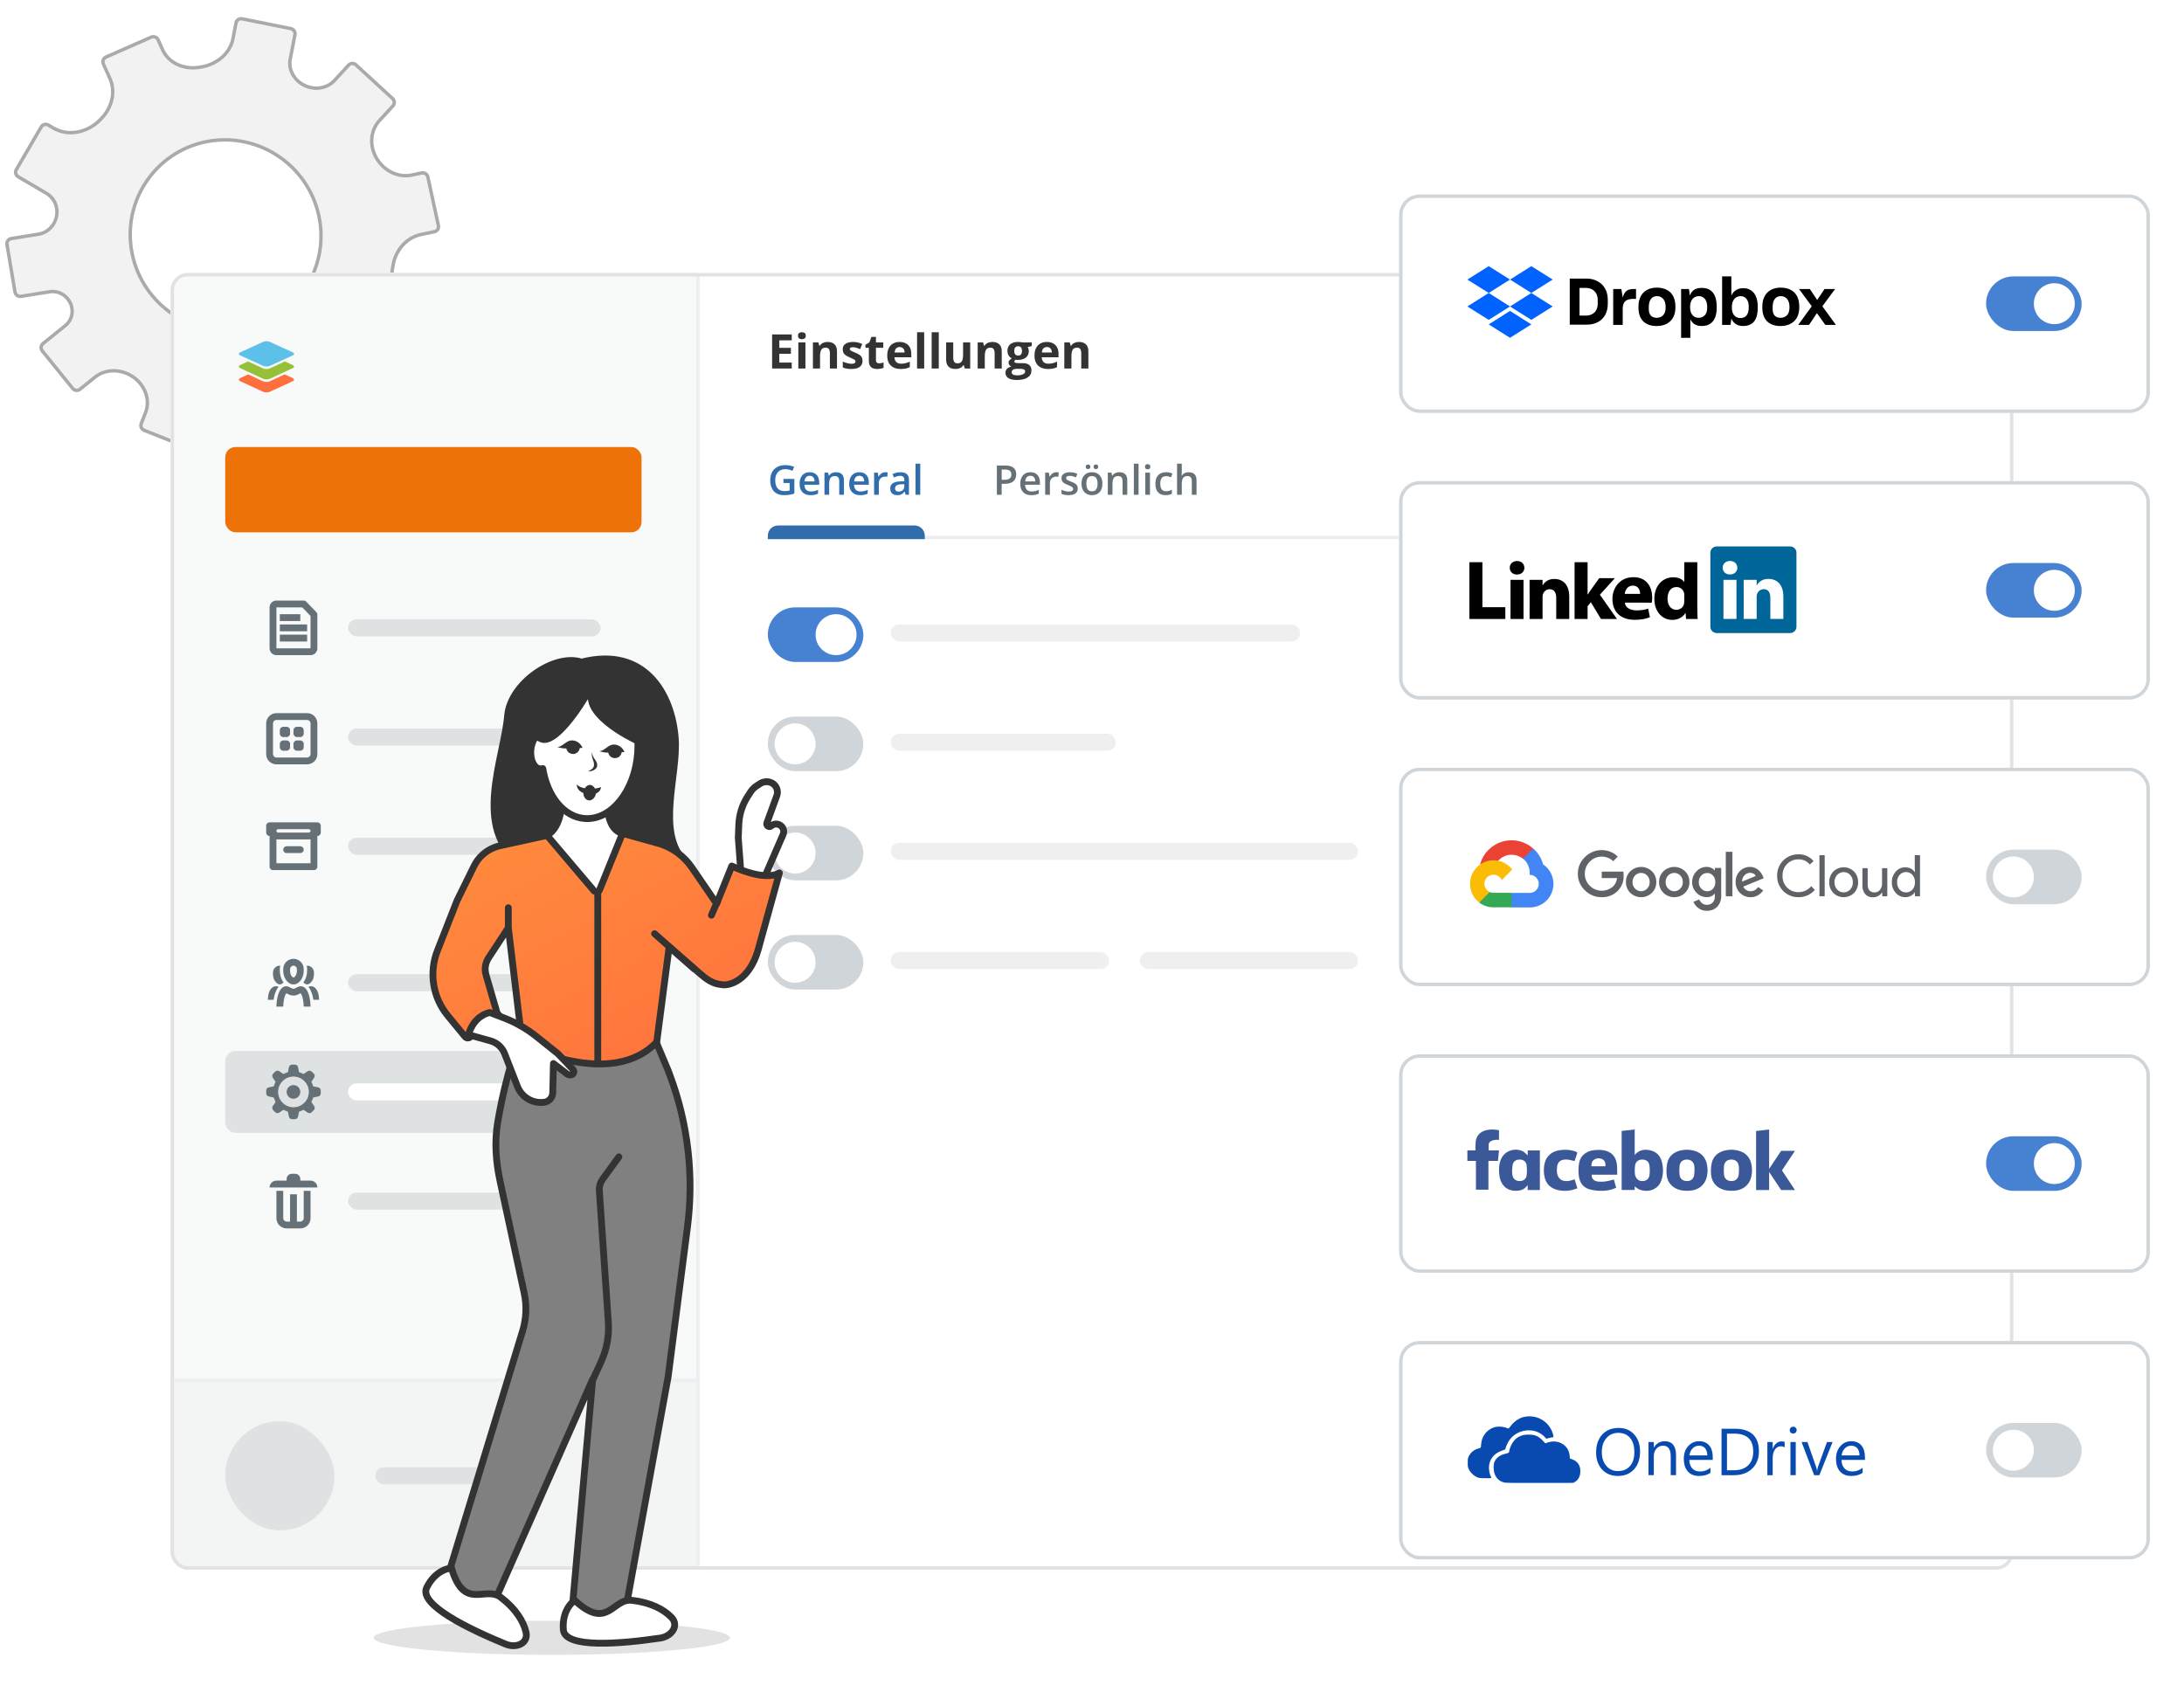 <svg width="640" height="500" viewBox="0 0 640 500" fill="none" xmlns="http://www.w3.org/2000/svg">
<g clip-path="url(#clip0_490_140260)">
<path d="M70.818 5.492L70.977 5.517L85.195 8.376C85.995 8.537 86.523 9.26 86.457 10.019L86.435 10.171L85.05 17.307C84.465 20.325 86.086 23.253 88.726 24.767L88.985 24.908C91.849 26.414 95.476 26.11 97.782 23.825L98.001 23.598L102.141 19.094C102.677 18.511 103.563 18.439 104.187 18.906L104.308 19.007L115.041 28.88C115.626 29.419 115.699 30.305 115.235 30.927L115.134 31.047L111.22 35.304C108.602 38.151 108.299 42.237 109.942 45.633L110.107 45.959C112.035 49.611 116.073 52.048 120.25 51.376L120.655 51.302L123.536 50.699C124.335 50.532 125.105 50.99 125.342 51.714L125.382 51.861L128.466 66.118C128.629 66.873 128.179 67.632 127.421 67.87L127.266 67.91L123.408 68.717C119.129 69.611 116.117 73.175 115.265 77.297L115.189 77.697L115.04 78.526C114.262 82.639 115.678 87.025 119.208 89.439L119.557 89.667L124.805 92.936C125.488 93.362 125.726 94.223 125.39 94.915L125.315 95.051L117.92 107C117.508 107.666 116.653 107.901 115.949 107.555L115.81 107.478L112.087 105.159C108.027 102.63 102.817 103.468 99.175 106.397L98.829 106.688L98.705 106.794C95.478 109.568 93.779 113.897 95.04 117.962L95.172 118.354L96.793 122.86C97.055 123.59 96.707 124.403 95.991 124.739L95.842 124.8L82.624 129.461C81.858 129.731 81.035 129.379 80.704 128.691L80.644 128.549L77.632 120.168C77.138 118.793 75.754 117.984 74.327 118.081L74.04 118.113C72.855 118.295 71.673 118.434 70.496 118.53L69.32 118.612C65.19 118.853 61.26 121.073 59.603 124.833L59.45 125.202L57.385 130.486C57.103 131.21 56.306 131.594 55.545 131.377L55.394 131.325L42.282 126.123C41.527 125.824 41.139 125.018 41.342 124.281L41.39 124.135L42.644 120.928C44.135 117.113 42.452 112.938 39.172 110.579L38.85 110.356C35.627 108.222 31.288 107.995 28.147 110.299L27.846 110.53L23.464 114.063C22.842 114.565 21.952 114.506 21.407 113.957L21.303 113.841L12.388 102.828C11.892 102.215 11.951 101.329 12.506 100.78L12.624 100.675L19.165 95.401C21.068 93.867 21.623 91.312 20.745 89.106L20.655 88.894C19.659 86.654 17.312 85.178 14.82 85.465L14.579 85.498L6.189 86.846C5.382 86.975 4.633 86.482 4.43 85.749L4.397 85.6L2.05 71.639C1.923 70.878 2.409 70.141 3.177 69.939L3.334 69.905L11.315 68.623C14.136 68.17 16.193 65.855 16.613 63.141L16.648 62.877C16.921 60.493 15.896 58.117 13.836 56.798L13.633 56.673L5.348 51.802C4.653 51.393 4.393 50.539 4.71 49.839L4.782 49.701L12.079 37.195C12.473 36.52 13.32 36.262 14.035 36.591L14.176 36.664L15.611 37.508C20.044 40.114 25.642 38.798 29.189 35.264L29.526 34.915L29.835 34.584C32.667 31.588 33.905 27.277 32.381 23.432L32.225 23.061L30.287 18.721C29.97 18.01 30.255 17.173 30.943 16.785L31.085 16.714L44.297 10.896C45.039 10.57 45.885 10.858 46.268 11.521L46.338 11.659L47.627 14.545C49.344 18.388 53.629 20.288 57.783 19.805L58.184 19.751L58.673 19.678C63.127 19.037 67.125 16.079 68.176 11.745L68.268 11.321L69.168 6.691C69.315 5.934 70.028 5.413 70.818 5.492ZM93.707 64.686C91.288 49.675 77.351 39.3 62.379 41.214L61.666 41.315C46.661 43.621 36.385 57.482 38.412 72.463L38.518 73.178C40.937 88.189 54.874 98.564 69.845 96.649L70.559 96.549C85.563 94.242 95.84 80.382 93.813 65.4L93.707 64.686Z" fill="#F2F2F2" stroke="#AAAAAA"/>
<path d="M349.769 212.217C350.448 212.748 351.446 213.514 352.727 214.45C355.287 216.323 358.974 218.884 363.488 221.638C372.23 226.97 384.092 233.039 396.878 236.227L398.118 236.526C403.106 237.691 408.227 238.401 413.353 238.449C412.126 243.101 411.112 247.567 410.246 251.858L409.867 253.768C408.817 259.17 407.989 264.295 407.244 269.164L406.521 273.949C404.03 290.56 402.002 304.032 394.4 315.693C386.829 327.31 373.678 337.19 348.814 346.467C324.468 337.918 311.345 327.766 303.754 315.981C296.609 304.89 294.323 292.298 292.279 278.047L291.872 275.175C291.002 268.979 290.078 262.392 288.706 255.363L288.426 253.951C287.44 249.074 286.227 243.986 284.664 238.667C289.718 238.596 294.853 237.814 299.903 236.556L299.902 236.555C315.549 233.276 327.915 226.983 336.371 221.508C340.601 218.769 343.854 216.234 346.052 214.382C347.151 213.456 347.986 212.7 348.548 212.175C348.766 211.971 348.942 211.8 349.077 211.669C349.248 211.806 349.479 211.99 349.769 212.217Z" fill="url(#paint0_linear_490_140260)" stroke="#E2E2E2"/>
<path d="M349.487 256.156C351.018 256.221 352.508 256.653 353.835 257.412L354.099 257.569C355.403 258.372 356.495 259.475 357.283 260.785L357.437 261.05C358.184 262.388 358.599 263.884 358.648 265.412L358.653 265.719V266.006C358.633 267.315 358.337 268.606 357.783 269.792L357.66 270.045C356.986 271.384 355.998 272.539 354.781 273.413L354.521 273.601L354.582 273.916L359.601 299.471C357.163 302.014 353.104 303.479 348.986 303.638C344.867 303.797 340.828 302.646 338.399 300.133L343.581 273.916L343.643 273.606L343.388 273.417C342.157 272.506 341.163 271.313 340.489 269.941L340.359 269.663C339.729 268.267 339.442 266.741 339.523 265.214L339.545 264.908C339.675 263.382 340.169 261.91 340.984 260.616L341.152 260.36C342.01 259.09 343.159 258.046 344.501 257.315L344.772 257.173C346.14 256.483 347.652 256.133 349.181 256.149L349.487 256.156Z" fill="white" stroke="#E2E2E2"/>
<g filter="url(#filter0_d_490_140260)">
<g clip-path="url(#clip1_490_140260)">
<rect x="50" y="60" width="540" height="380" rx="5" fill="white"/>
<rect width="385" height="46" transform="translate(205 60)" fill="white"/>
<rect width="95" height="46" transform="translate(225 60)" fill="white"/>
<path d="M232.014 88H226.258V78.006H232.014V79.742H228.377V81.936H231.761V83.673H228.377V86.25H232.014V88ZM236.026 80.357V88H233.941V80.357H236.026ZM234.987 77.363C235.297 77.363 235.564 77.436 235.787 77.582C236.01 77.723 236.122 77.99 236.122 78.382C236.122 78.769 236.01 79.038 235.787 79.189C235.564 79.334 235.297 79.407 234.987 79.407C234.673 79.407 234.404 79.334 234.181 79.189C233.962 79.038 233.853 78.769 233.853 78.382C233.853 77.99 233.962 77.723 234.181 77.582C234.404 77.436 234.673 77.363 234.987 77.363ZM242.562 80.214C243.377 80.214 244.034 80.437 244.53 80.884C245.027 81.326 245.275 82.037 245.275 83.017V88H243.19V83.536C243.19 82.989 243.09 82.577 242.89 82.299C242.694 82.021 242.384 81.882 241.96 81.882C241.322 81.882 240.887 82.098 240.654 82.531C240.422 82.964 240.306 83.588 240.306 84.404V88H238.221V80.357H239.813L240.094 81.335H240.21C240.374 81.071 240.577 80.856 240.818 80.692C241.064 80.528 241.336 80.408 241.632 80.33C241.933 80.253 242.243 80.214 242.562 80.214ZM252.754 85.731C252.754 86.25 252.631 86.69 252.385 87.05C252.143 87.405 251.781 87.676 251.298 87.863C250.815 88.046 250.213 88.137 249.493 88.137C248.96 88.137 248.502 88.103 248.119 88.034C247.741 87.966 247.358 87.852 246.971 87.692V85.97C247.385 86.157 247.83 86.311 248.304 86.435C248.782 86.553 249.201 86.612 249.562 86.612C249.967 86.612 250.257 86.553 250.43 86.435C250.607 86.311 250.696 86.152 250.696 85.956C250.696 85.829 250.66 85.715 250.587 85.614C250.519 85.509 250.368 85.393 250.136 85.266C249.903 85.133 249.539 84.963 249.042 84.753C248.563 84.552 248.169 84.35 247.859 84.144C247.554 83.939 247.326 83.698 247.176 83.42C247.03 83.137 246.957 82.78 246.957 82.347C246.957 81.64 247.23 81.109 247.777 80.754C248.329 80.394 249.065 80.214 249.985 80.214C250.459 80.214 250.91 80.262 251.339 80.357C251.772 80.453 252.216 80.606 252.672 80.815L252.043 82.319C251.665 82.155 251.307 82.021 250.97 81.916C250.637 81.811 250.298 81.759 249.951 81.759C249.646 81.759 249.416 81.8 249.261 81.882C249.106 81.964 249.028 82.089 249.028 82.258C249.028 82.381 249.067 82.49 249.145 82.586C249.227 82.682 249.382 82.789 249.609 82.907C249.842 83.021 250.181 83.169 250.628 83.352C251.061 83.529 251.437 83.716 251.756 83.912C252.075 84.103 252.321 84.343 252.494 84.63C252.667 84.912 252.754 85.279 252.754 85.731ZM257.601 86.476C257.828 86.476 258.049 86.453 258.264 86.407C258.482 86.362 258.699 86.305 258.913 86.236V87.788C258.69 87.888 258.412 87.97 258.079 88.034C257.751 88.103 257.391 88.137 256.999 88.137C256.543 88.137 256.133 88.064 255.769 87.918C255.409 87.768 255.124 87.51 254.914 87.145C254.709 86.776 254.606 86.264 254.606 85.607V81.923H253.608V81.041L254.757 80.344L255.358 78.731H256.691V80.357H258.831V81.923H256.691V85.607C256.691 85.899 256.773 86.118 256.938 86.264C257.106 86.405 257.327 86.476 257.601 86.476ZM263.616 80.214C264.323 80.214 264.931 80.351 265.441 80.624C265.952 80.893 266.346 81.285 266.624 81.8C266.902 82.315 267.041 82.944 267.041 83.686V84.698H262.112C262.135 85.286 262.311 85.749 262.639 86.086C262.971 86.419 263.432 86.585 264.02 86.585C264.507 86.585 264.954 86.535 265.359 86.435C265.765 86.334 266.182 86.184 266.61 85.983V87.597C266.232 87.784 265.836 87.92 265.421 88.007C265.011 88.093 264.512 88.137 263.924 88.137C263.158 88.137 262.479 87.995 261.887 87.713C261.299 87.43 260.836 87 260.499 86.421C260.166 85.842 260 85.113 260 84.233C260 83.34 260.15 82.597 260.451 82.005C260.757 81.408 261.18 80.961 261.723 80.665C262.265 80.364 262.896 80.214 263.616 80.214ZM263.63 81.697C263.224 81.697 262.887 81.827 262.618 82.087C262.354 82.347 262.201 82.755 262.16 83.311H265.086C265.081 83.001 265.024 82.725 264.915 82.483C264.81 82.242 264.651 82.05 264.437 81.909C264.227 81.768 263.958 81.697 263.63 81.697ZM270.821 88H268.736V77.363H270.821V88ZM275.101 88H273.016V77.363H275.101V88ZM284.309 80.357V88H282.709L282.429 87.022H282.319C282.155 87.282 281.95 87.494 281.704 87.658C281.458 87.822 281.187 87.943 280.891 88.02C280.594 88.098 280.287 88.137 279.968 88.137C279.421 88.137 278.945 88.041 278.539 87.85C278.133 87.654 277.817 87.351 277.589 86.94C277.366 86.53 277.254 85.997 277.254 85.341V80.357H279.339V84.821C279.339 85.368 279.437 85.781 279.633 86.059C279.829 86.337 280.141 86.476 280.569 86.476C280.993 86.476 281.326 86.38 281.567 86.189C281.809 85.993 281.978 85.708 282.073 85.334C282.174 84.956 282.224 84.495 282.224 83.953V80.357H284.309ZM290.837 80.214C291.653 80.214 292.309 80.437 292.806 80.884C293.302 81.326 293.551 82.037 293.551 83.017V88H291.466V83.536C291.466 82.989 291.366 82.577 291.165 82.299C290.969 82.021 290.659 81.882 290.235 81.882C289.597 81.882 289.162 82.098 288.93 82.531C288.697 82.964 288.581 83.588 288.581 84.404V88H286.496V80.357H288.089L288.369 81.335H288.485C288.649 81.071 288.852 80.856 289.094 80.692C289.34 80.528 289.611 80.408 289.907 80.33C290.208 80.253 290.518 80.214 290.837 80.214ZM297.933 91.363C296.866 91.363 296.05 91.176 295.485 90.803C294.925 90.434 294.645 89.914 294.645 89.244C294.645 88.784 294.788 88.399 295.075 88.089C295.362 87.779 295.784 87.558 296.34 87.426C296.126 87.335 295.939 87.186 295.779 86.981C295.62 86.772 295.54 86.551 295.54 86.318C295.54 86.027 295.624 85.785 295.793 85.594C295.962 85.398 296.205 85.206 296.524 85.019C296.123 84.846 295.804 84.568 295.567 84.186C295.335 83.803 295.219 83.352 295.219 82.832C295.219 82.276 295.34 81.804 295.581 81.417C295.827 81.025 296.183 80.727 296.647 80.522C297.117 80.316 297.687 80.214 298.356 80.214C298.498 80.214 298.662 80.223 298.849 80.241C299.035 80.259 299.206 80.28 299.361 80.303C299.521 80.326 299.628 80.344 299.683 80.357H302.349V81.417L301.152 81.725C301.262 81.893 301.344 82.073 301.398 82.265C301.453 82.456 301.48 82.659 301.48 82.873C301.48 83.693 301.193 84.334 300.619 84.794C300.049 85.25 299.257 85.478 298.24 85.478C297.999 85.464 297.771 85.446 297.557 85.423C297.452 85.505 297.372 85.591 297.317 85.683C297.263 85.774 297.235 85.87 297.235 85.97C297.235 86.07 297.276 86.154 297.358 86.223C297.445 86.287 297.573 86.337 297.741 86.373C297.914 86.405 298.129 86.421 298.384 86.421H299.683C300.521 86.421 301.159 86.601 301.597 86.961C302.039 87.321 302.26 87.85 302.26 88.547C302.26 89.44 301.886 90.133 301.139 90.625C300.396 91.117 299.327 91.363 297.933 91.363ZM298.021 90.003C298.518 90.003 298.944 89.955 299.3 89.859C299.66 89.768 299.936 89.636 300.127 89.463C300.318 89.294 300.414 89.091 300.414 88.855C300.414 88.663 300.357 88.51 300.243 88.397C300.134 88.287 299.965 88.21 299.737 88.164C299.514 88.118 299.227 88.096 298.876 88.096H297.796C297.541 88.096 297.311 88.137 297.105 88.219C296.905 88.301 296.745 88.415 296.627 88.561C296.508 88.711 296.449 88.884 296.449 89.08C296.449 89.367 296.586 89.593 296.859 89.757C297.137 89.921 297.525 90.003 298.021 90.003ZM298.356 84.206C298.748 84.206 299.035 84.085 299.218 83.844C299.4 83.602 299.491 83.274 299.491 82.859C299.491 82.399 299.396 82.055 299.204 81.827C299.017 81.595 298.735 81.478 298.356 81.478C297.974 81.478 297.687 81.595 297.495 81.827C297.304 82.055 297.208 82.399 297.208 82.859C297.208 83.274 297.301 83.602 297.488 83.844C297.68 84.085 297.969 84.206 298.356 84.206ZM306.765 80.214C307.471 80.214 308.079 80.351 308.59 80.624C309.1 80.893 309.494 81.285 309.772 81.8C310.05 82.315 310.189 82.944 310.189 83.686V84.698H305.261C305.284 85.286 305.459 85.749 305.787 86.086C306.12 86.419 306.58 86.585 307.168 86.585C307.656 86.585 308.102 86.535 308.508 86.435C308.913 86.334 309.33 86.184 309.759 85.983V87.597C309.381 87.784 308.984 87.92 308.569 88.007C308.159 88.093 307.66 88.137 307.072 88.137C306.307 88.137 305.628 87.995 305.035 87.713C304.447 87.43 303.985 87 303.647 86.421C303.315 85.842 303.148 85.113 303.148 84.233C303.148 83.34 303.299 82.597 303.6 82.005C303.905 81.408 304.329 80.961 304.871 80.665C305.413 80.364 306.045 80.214 306.765 80.214ZM306.778 81.697C306.373 81.697 306.035 81.827 305.767 82.087C305.502 82.347 305.35 82.755 305.309 83.311H308.234C308.23 83.001 308.173 82.725 308.063 82.483C307.959 82.242 307.799 82.05 307.585 81.909C307.375 81.768 307.106 81.697 306.778 81.697ZM316.226 80.214C317.041 80.214 317.698 80.437 318.194 80.884C318.691 81.326 318.939 82.037 318.939 83.017V88H316.854V83.536C316.854 82.989 316.754 82.577 316.554 82.299C316.358 82.021 316.048 81.882 315.624 81.882C314.986 81.882 314.551 82.098 314.318 82.531C314.086 82.964 313.97 83.588 313.97 84.404V88H311.885V80.357H313.478L313.758 81.335H313.874C314.038 81.071 314.241 80.856 314.482 80.692C314.729 80.528 315 80.408 315.296 80.33C315.597 80.253 315.907 80.214 316.226 80.214Z" fill="#333333"/>
<rect width="155" height="380" transform="translate(50 60)" fill="#F8F9F9"/>
<rect width="154" height="380" transform="translate(50 60)" fill="#F8F9F9"/>
<rect width="154" height="51" transform="translate(50 60)" fill="#F8F9F9"/>
<path fill-rule="evenodd" clip-rule="evenodd" d="M77.098 94.816L70.426 91.728C69.858 91.458 69.858 91.042 70.426 90.797L72.749 89.718L77.073 91.728C77.642 91.998 78.556 91.998 79.1 91.728L83.424 89.718L85.747 90.797C86.315 91.066 86.315 91.483 85.747 91.728L79.075 94.816C78.556 95.061 77.642 95.061 77.098 94.816Z" fill="#FF6F3D"/>
<path fill-rule="evenodd" clip-rule="evenodd" d="M77.076 90.995L70.425 87.903C69.858 87.633 69.858 87.216 70.425 86.971L72.691 85.915L77.076 87.952C77.643 88.222 78.555 88.222 79.097 87.952L83.482 85.915L85.748 86.971C86.315 87.24 86.315 87.658 85.748 87.903L79.097 90.995C78.53 91.265 77.618 91.265 77.076 90.995Z" fill="#95C038"/>
<path fill-rule="evenodd" clip-rule="evenodd" d="M77.076 87.213L70.425 84.166C69.858 83.9 69.858 83.489 70.425 83.247L77.076 80.2C77.643 79.933 78.555 79.933 79.097 80.2L85.748 83.247C86.315 83.513 86.315 83.924 85.748 84.166L79.097 87.213C78.53 87.455 77.618 87.455 77.076 87.213Z" fill="#5DC0E8"/>
<rect width="154" height="37" transform="translate(50 111)" fill="#F8F9F9"/>
<rect x="66" y="111" width="122" height="25" rx="3" fill="#ED7309"/>
<rect width="154" height="32" transform="translate(50 148)" fill="#F8F9F9"/>
<path fill-rule="evenodd" clip-rule="evenodd" d="M81 156C79.895 156 79 156.895 79 158V170C79 171.105 79.895 172 81 172H91C92.105 172 93 171.105 93 170V160.111C93 159.852 92.9 159.603 92.72 159.417L89.72 156.306C89.531 156.11 89.272 156 89 156H81ZM81 158L88.575 158L91 160.515V170H81V158ZM82 162H88V160H82V162ZM82 165H90V163H82V165ZM82 168H90V166H82V168Z" fill="#657077"/>
<rect x="102" y="161.5" width="74" height="5" rx="2.5" fill="#DFE2E3"/>
<rect width="154" height="32" transform="translate(50 180)" fill="#F8F9F9"/>
<path fill-rule="evenodd" clip-rule="evenodd" d="M78 192C78 190.343 79.343 189 81 189H90C91.657 189 93 190.343 93 192V201C93 202.657 91.657 204 90 204H81C79.343 204 78 202.657 78 201V192ZM81 191C80.448 191 80 191.448 80 192V201C80 201.552 80.448 202 81 202H90C90.552 202 91 201.552 91 201V192C91 191.448 90.552 191 90 191H81ZM82 194C82 193.448 82.448 193 83 193H84C84.552 193 85 193.448 85 194V195C85 195.552 84.552 196 84 196H83C82.448 196 82 195.552 82 195V194ZM83 197C82.448 197 82 197.448 82 198V199C82 199.552 82.448 200 83 200H84C84.552 200 85 199.552 85 199V198C85 197.448 84.552 197 84 197H83ZM86 194C86 193.448 86.448 193 87 193H88C88.552 193 89 193.448 89 194V195C89 195.552 88.552 196 88 196H87C86.448 196 86 195.552 86 195V194ZM87 197C86.448 197 86 197.448 86 198V199C86 199.552 86.448 200 87 200H88C88.552 200 89 199.552 89 199V198C89 197.448 88.552 197 88 197H87Z" fill="#657077"/>
<rect x="102" y="193.5" width="64" height="5" rx="2.5" fill="#DFE2E3"/>
<rect width="154" height="32" transform="translate(50 212)" fill="#F8F9F9"/>
<path fill-rule="evenodd" clip-rule="evenodd" d="M79 225C78.448 225 78 224.552 78 224V222C78 221.448 78.448 221 79 221H93C93.552 221 94 221.448 94 222V224C94 224.552 93.552 225 93 225V234C93 234.552 92.552 235 92 235H80C79.448 235 79 234.552 79 234V225ZM81 226V233H91V226H81ZM83 229C83 228.448 83.448 228 84 228H88C88.552 228 89 228.448 89 229C89 229.552 88.552 230 88 230H84C83.448 230 83 229.552 83 229ZM81.5 223C81.224 223 81 223.224 81 223.5C81 223.776 81.224 224 81.5 224H90.5C90.776 224 91 223.776 91 223.5C91 223.224 90.776 223 90.5 223H81.5Z" fill="#657077"/>
<rect x="102" y="225.5" width="50" height="5" rx="2.5" fill="#DFE2E3"/>
<rect width="154" height="8" transform="translate(50 244)" fill="#F8F9F9"/>
<rect x="50" y="252" width="154" height="32" rx="3" fill="#F8F9F9"/>
<path fill-rule="evenodd" clip-rule="evenodd" d="M86.001 263C85.448 263 85.001 263.448 85.001 264V264.5C85.001 265.14 85.194 265.69 85.448 266.056C85.719 266.448 85.952 266.5 86 266.5C86.049 266.5 86.281 266.448 86.553 266.055C86.807 265.689 87 265.14 87.001 264.5V264.5V264.5L87 264C87 263.448 86.553 263 86.001 263ZM83.001 264C83.001 262.343 84.344 261 86.001 261C87.657 261 89 262.343 89 263.999L89.001 264.5V264.5C89.001 265.527 88.694 266.477 88.197 267.194C87.719 267.885 86.951 268.5 86 268.5C85.048 268.5 84.281 267.885 83.803 267.194C83.307 266.477 83.001 265.526 83.001 264.5V264ZM83.91 271.075C83.852 271.137 83.771 271.244 83.678 271.425C83.527 271.723 83.394 272.119 83.288 272.575C83.074 273.487 83 274.476 83 275H81C81 274.349 81.087 273.204 81.34 272.119C81.467 271.577 81.645 271.01 81.897 270.516C82.141 270.038 82.514 269.512 83.092 269.218C83.841 268.837 84.576 269.17 84.87 269.316L85.553 269.658C85.834 269.799 86.166 269.799 86.447 269.658L87.13 269.316C87.424 269.17 88.159 268.837 88.908 269.218C89.486 269.512 89.859 270.038 90.103 270.516C90.355 271.01 90.533 271.577 90.66 272.119C90.913 273.204 91 274.349 91 275H89C89 274.476 88.926 273.487 88.712 272.575C88.606 272.119 88.473 271.723 88.322 271.425C88.229 271.244 88.148 271.137 88.09 271.075C88.07 271.083 88.049 271.093 88.025 271.105L87.342 271.447C86.497 271.869 85.503 271.869 84.658 271.447L83.975 271.105C83.951 271.093 83.93 271.083 83.91 271.075ZM82.001 264C82.001 263.656 82.044 263.322 82.126 263.004C82.084 263.001 82.042 263 82 263C80.895 263 80 263.895 80 264.999L80 265.599V265.6C80 266.561 80.35 267.257 80.732 267.715C80.918 267.938 81.105 268.098 81.252 268.206C81.326 268.26 81.391 268.302 81.443 268.333C81.468 268.348 81.491 268.361 81.509 268.371L81.534 268.384L81.544 268.39L81.549 268.392L81.551 268.393L81.552 268.394C81.552 268.394 81.553 268.394 82 267.5L81.553 268.394C81.834 268.535 82.166 268.535 82.447 268.394L82 267.5C82.447 268.394 82.448 268.394 82.448 268.394L82.449 268.393L82.451 268.392L82.456 268.39L82.466 268.384L82.491 268.371C82.51 268.361 82.532 268.348 82.558 268.333C82.609 268.302 82.674 268.26 82.748 268.206C82.847 268.133 82.965 268.036 83.088 267.912C83.051 267.862 83.015 267.813 82.981 267.763C82.363 266.87 82.001 265.719 82.001 264.5V264ZM89.019 267.764C88.985 267.813 88.949 267.863 88.912 267.913C89.035 268.036 89.153 268.133 89.252 268.206C89.326 268.26 89.391 268.302 89.443 268.333C89.468 268.348 89.491 268.361 89.509 268.371L89.534 268.384L89.544 268.39L89.549 268.392L89.551 268.393L89.552 268.394C89.552 268.394 89.553 268.394 90 267.5L89.553 268.394C89.834 268.535 90.166 268.535 90.447 268.394L90 267.5C90.447 268.394 90.448 268.394 90.448 268.394L90.449 268.393L90.451 268.392L90.456 268.39L90.466 268.384L90.491 268.371C90.51 268.361 90.532 268.348 90.558 268.333C90.609 268.302 90.674 268.26 90.748 268.206C90.895 268.098 91.082 267.938 91.268 267.715C91.65 267.257 92 266.561 92 265.6V265C92 263.895 91.105 263 90 263C89.958 263 89.916 263.001 89.875 263.003C89.957 263.322 90 263.655 90 263.999L90.001 264.5V264.5C90.001 265.72 89.638 266.871 89.019 267.764ZM91.629 271.946C91.714 272.299 91.781 272.655 91.835 273H93.5C93.5 272.484 93.433 271.735 93.224 271.039C93.037 270.413 92.631 269.482 91.709 269.129C91.168 268.922 90.668 269.072 90.373 269.2C90.638 269.516 90.839 269.849 90.991 270.149C91.289 270.735 91.489 271.369 91.629 271.946ZM81.009 270.149C81.161 269.849 81.362 269.516 81.627 269.2C81.332 269.072 80.832 268.922 80.291 269.129C79.369 269.482 78.963 270.413 78.776 271.039C78.567 271.735 78.5 272.484 78.5 273H80.165C80.219 272.655 80.286 272.299 80.371 271.946C80.511 271.369 80.711 270.735 81.009 270.149ZM82 265L82 265V265.6L82 265.62L82 265.6V265.6V265.6L82 265L82 265ZM90 265L90 265V265.6L90 265.62L90 265.6V265.6V265.6L90 265L90 265Z" fill="#657077"/>
<rect x="102" y="265.5" width="54" height="5" rx="2.5" fill="#DFE2E3"/>
<rect width="154" height="32" transform="translate(50 284)" fill="#F8F9F9"/>
<rect x="66" y="288" width="122" height="24" rx="3" fill="#DFE2E3"/>
<g clip-path="url(#clip2_490_140260)">
<path fill-rule="evenodd" clip-rule="evenodd" d="M81.844 293.946C81.493 293.711 81.029 293.717 80.713 293.996C80.459 294.22 80.219 294.459 79.996 294.713C79.717 295.029 79.711 295.493 79.946 295.844L80.639 296.879C80.685 296.948 80.722 297.021 80.749 297.095C80.532 297.486 80.358 297.903 80.232 298.341C80.161 298.374 80.084 298.4 80.002 298.416L78.78 298.658C78.366 298.74 78.042 299.072 78.016 299.493C78.005 299.661 78 299.83 78 300C78 300.17 78.005 300.339 78.016 300.507C78.042 300.928 78.366 301.26 78.78 301.342L80.002 301.584C80.084 301.6 80.161 301.626 80.232 301.659C80.358 302.097 80.532 302.514 80.749 302.905C80.722 302.979 80.685 303.052 80.639 303.121L79.946 304.156C79.711 304.507 79.717 304.971 79.996 305.287C80.219 305.541 80.459 305.78 80.713 306.004C81.029 306.283 81.493 306.289 81.844 306.054L82.879 305.361C82.948 305.315 83.021 305.278 83.095 305.251C83.486 305.468 83.903 305.642 84.341 305.768C84.374 305.839 84.4 305.916 84.416 305.998L84.658 307.22C84.74 307.634 85.072 307.958 85.493 307.984C85.661 307.995 85.83 308 86 308C86.17 308 86.339 307.995 86.507 307.984C86.928 307.958 87.26 307.634 87.342 307.22L87.584 305.998C87.6 305.916 87.626 305.839 87.659 305.768C88.097 305.642 88.514 305.468 88.905 305.251C88.979 305.278 89.052 305.315 89.121 305.361L90.156 306.054C90.507 306.289 90.971 306.283 91.287 306.004C91.541 305.78 91.781 305.541 92.004 305.287C92.283 304.971 92.289 304.507 92.054 304.156L91.361 303.121C91.315 303.052 91.278 302.979 91.251 302.905C91.468 302.514 91.642 302.097 91.768 301.659C91.839 301.626 91.916 301.6 91.998 301.584L93.22 301.342C93.634 301.26 93.958 300.928 93.984 300.507C93.995 300.339 94 300.17 94 300C94 299.83 93.995 299.661 93.984 299.493C93.958 299.072 93.634 298.74 93.22 298.658L91.998 298.416C91.916 298.4 91.839 298.374 91.768 298.341C91.642 297.903 91.468 297.486 91.251 297.095C91.278 297.021 91.315 296.948 91.361 296.879L92.054 295.844C92.289 295.493 92.283 295.029 92.004 294.713C91.781 294.459 91.541 294.22 91.287 293.996C90.971 293.717 90.507 293.711 90.156 293.946L89.121 294.639C89.052 294.685 88.979 294.722 88.905 294.749C88.514 294.532 88.097 294.358 87.659 294.232C87.626 294.161 87.6 294.084 87.584 294.002L87.342 292.78C87.26 292.366 86.928 292.042 86.507 292.016C86.339 292.005 86.17 292 86 292C85.83 292 85.661 292.005 85.493 292.016C85.072 292.042 84.74 292.366 84.658 292.78L84.416 294.002C84.4 294.084 84.374 294.161 84.341 294.232C83.903 294.358 83.486 294.532 83.095 294.749C83.021 294.722 82.948 294.685 82.879 294.639L81.844 293.946ZM90.5 300C90.5 302.485 88.485 304.5 86 304.5C83.515 304.5 81.5 302.485 81.5 300C81.5 297.515 83.515 295.5 86 295.5C88.485 295.5 90.5 297.515 90.5 300ZM86 302C87.105 302 88 301.105 88 300C88 298.895 87.105 298 86 298C84.895 298 84 298.895 84 300C84 301.105 84.895 302 86 302Z" fill="#657077"/>
</g>
<rect x="102" y="297.5" width="64" height="5" rx="2.5" fill="white"/>
<rect x="50" y="316" width="154" height="32" rx="3" fill="#F8F9F9"/>
<g clip-path="url(#clip3_490_140260)">
<path fill-rule="evenodd" clip-rule="evenodd" d="M85.499 324H86.499C87.328 324 87.999 324.672 87.999 325.5V326H88.001H91.001C92.105 326 93.001 326.896 93.001 328H91.001V328H88.001H86.499H85.499H84.001H81.001V328H79.001C79.001 326.896 79.896 326 81.001 326H83.999V325.5C83.999 324.672 84.671 324 85.499 324ZM81.001 329V337C81.001 338.657 82.344 340 84.001 340H88.001C89.657 340 91.001 338.657 91.001 337V329H89.001V337C89.001 337.553 88.553 338 88.001 338H84.001C83.448 338 83.001 337.553 83.001 337V329H81.001ZM85.001 330V338H87.001V330H85.001Z" fill="#657077"/>
</g>
<rect x="102" y="329.5" width="54" height="5" rx="2.5" fill="#DFE2E3"/>
<rect width="154" height="56" transform="translate(50 384)" fill="#F3F4F4"/>
<rect x="50" y="384" width="154" height="1" fill="#ECEEF1"/>
<rect x="66" y="396.5" width="32" height="32" rx="16" fill="#DFE2E3"/>
<rect x="110" y="410" width="50" height="5" rx="2.5" fill="#DFE2E3"/>
<g clip-path="url(#clip4_490_140260)">
<path fill-rule="evenodd" clip-rule="evenodd" d="M178 406.5C178 405.395 178.895 404.5 180 404.5C181.105 404.5 182 405.395 182 406.5C182 407.605 181.105 408.5 180 408.5C178.895 408.5 178 407.605 178 406.5ZM178 412.5C178 411.395 178.895 410.5 180 410.5C181.105 410.5 182 411.395 182 412.5C182 413.605 181.105 414.5 180 414.5C178.895 414.5 178 413.605 178 412.5ZM180 416.5C178.895 416.5 178 417.395 178 418.5C178 419.605 178.895 420.5 180 420.5C181.105 420.5 182 419.605 182 418.5C182 417.395 181.105 416.5 180 416.5Z" fill="#657077"/>
</g>
<rect x="204" y="60" width="1" height="380" fill="#ECEEF1"/>
<rect x="225" y="137" width="345" height="1" fill="#ECEEF1"/>
<path d="M229.582 120.348H232.781V124.648C232.332 124.797 231.867 124.912 231.387 124.994C230.906 125.076 230.367 125.117 229.77 125.117C228.898 125.117 228.16 124.945 227.555 124.602C226.953 124.254 226.496 123.752 226.184 123.096C225.871 122.436 225.715 121.641 225.715 120.711C225.715 119.816 225.889 119.041 226.236 118.385C226.584 117.725 227.09 117.215 227.754 116.855C228.418 116.492 229.223 116.311 230.168 116.311C230.633 116.311 231.082 116.357 231.516 116.451C231.953 116.541 232.354 116.666 232.717 116.826L232.225 117.986C231.936 117.85 231.611 117.734 231.252 117.641C230.893 117.547 230.52 117.5 230.133 117.5C229.52 117.5 228.99 117.633 228.545 117.898C228.104 118.164 227.764 118.539 227.525 119.023C227.287 119.504 227.168 120.072 227.168 120.729C227.168 121.365 227.264 121.924 227.455 122.404C227.646 122.885 227.945 123.26 228.352 123.529C228.762 123.795 229.291 123.928 229.939 123.928C230.264 123.928 230.539 123.91 230.766 123.875C230.992 123.84 231.201 123.801 231.393 123.758V121.549H229.582V120.348ZM237.275 118.391C237.854 118.391 238.35 118.51 238.764 118.748C239.178 118.986 239.496 119.324 239.719 119.762C239.941 120.199 240.053 120.723 240.053 121.332V122.07H235.723C235.738 122.699 235.906 123.184 236.227 123.523C236.551 123.863 237.004 124.033 237.586 124.033C238 124.033 238.371 123.994 238.699 123.916C239.031 123.834 239.373 123.715 239.725 123.559V124.678C239.4 124.83 239.07 124.941 238.734 125.012C238.398 125.082 237.996 125.117 237.527 125.117C236.891 125.117 236.33 124.994 235.846 124.748C235.365 124.498 234.988 124.127 234.715 123.635C234.445 123.143 234.311 122.531 234.311 121.801C234.311 121.074 234.434 120.457 234.68 119.949C234.926 119.441 235.271 119.055 235.717 118.789C236.162 118.523 236.682 118.391 237.275 118.391ZM237.275 119.428C236.842 119.428 236.49 119.568 236.221 119.85C235.955 120.131 235.799 120.543 235.752 121.086H238.705C238.701 120.762 238.646 120.475 238.541 120.225C238.439 119.975 238.283 119.779 238.072 119.639C237.865 119.498 237.6 119.428 237.275 119.428ZM244.986 118.391C245.717 118.391 246.285 118.58 246.691 118.959C247.102 119.334 247.307 119.938 247.307 120.77V125H245.93V121.027C245.93 120.523 245.826 120.146 245.619 119.896C245.412 119.643 245.092 119.516 244.658 119.516C244.029 119.516 243.592 119.709 243.346 120.096C243.104 120.482 242.982 121.043 242.982 121.777V125H241.605V118.514H242.678L242.871 119.393H242.947C243.088 119.166 243.262 118.98 243.469 118.836C243.68 118.688 243.914 118.576 244.172 118.502C244.434 118.428 244.705 118.391 244.986 118.391ZM251.818 118.391C252.396 118.391 252.893 118.51 253.307 118.748C253.721 118.986 254.039 119.324 254.262 119.762C254.484 120.199 254.596 120.723 254.596 121.332V122.07H250.266C250.281 122.699 250.449 123.184 250.77 123.523C251.094 123.863 251.547 124.033 252.129 124.033C252.543 124.033 252.914 123.994 253.242 123.916C253.574 123.834 253.916 123.715 254.268 123.559V124.678C253.943 124.83 253.613 124.941 253.277 125.012C252.941 125.082 252.539 125.117 252.07 125.117C251.434 125.117 250.873 124.994 250.389 124.748C249.908 124.498 249.531 124.127 249.258 123.635C248.988 123.143 248.854 122.531 248.854 121.801C248.854 121.074 248.977 120.457 249.223 119.949C249.469 119.441 249.814 119.055 250.26 118.789C250.705 118.523 251.225 118.391 251.818 118.391ZM251.818 119.428C251.385 119.428 251.033 119.568 250.764 119.85C250.498 120.131 250.342 120.543 250.295 121.086H253.248C253.244 120.762 253.189 120.475 253.084 120.225C252.982 119.975 252.826 119.779 252.615 119.639C252.408 119.498 252.143 119.428 251.818 119.428ZM259.436 118.391C259.545 118.391 259.664 118.396 259.793 118.408C259.922 118.42 260.033 118.436 260.127 118.455L259.998 119.744C259.916 119.721 259.814 119.703 259.693 119.691C259.576 119.68 259.471 119.674 259.377 119.674C259.131 119.674 258.896 119.715 258.674 119.797C258.451 119.875 258.254 119.996 258.082 120.16C257.91 120.32 257.775 120.521 257.678 120.764C257.58 121.006 257.531 121.287 257.531 121.607V125H256.148V118.514H257.227L257.414 119.656H257.479C257.607 119.426 257.768 119.215 257.959 119.023C258.15 118.832 258.369 118.68 258.615 118.566C258.865 118.449 259.139 118.391 259.436 118.391ZM263.871 118.391C264.691 118.391 265.311 118.572 265.729 118.936C266.15 119.299 266.361 119.865 266.361 120.635V125H265.383L265.119 124.08H265.072C264.889 124.314 264.699 124.508 264.504 124.66C264.309 124.812 264.082 124.926 263.824 125C263.57 125.078 263.26 125.117 262.893 125.117C262.506 125.117 262.16 125.047 261.855 124.906C261.551 124.762 261.311 124.543 261.135 124.25C260.959 123.957 260.871 123.586 260.871 123.137C260.871 122.469 261.119 121.967 261.615 121.631C262.115 121.295 262.869 121.109 263.877 121.074L265.002 121.033V120.693C265.002 120.244 264.896 119.924 264.686 119.732C264.479 119.541 264.186 119.445 263.807 119.445C263.482 119.445 263.168 119.492 262.863 119.586C262.559 119.68 262.262 119.795 261.973 119.932L261.527 118.959C261.844 118.791 262.203 118.654 262.605 118.549C263.012 118.443 263.434 118.391 263.871 118.391ZM264.996 121.9L264.158 121.93C263.471 121.953 262.988 122.07 262.711 122.281C262.434 122.492 262.295 122.781 262.295 123.148C262.295 123.469 262.391 123.703 262.582 123.852C262.773 123.996 263.025 124.068 263.338 124.068C263.814 124.068 264.209 123.934 264.521 123.664C264.838 123.391 264.996 122.99 264.996 122.463V121.9ZM269.672 125H268.289V115.883H269.672V125Z" fill="#316DAA"/>
<path d="M271 138H225V137C225 135.343 226.343 134 228 134H268C269.657 134 271 135.343 271 137V138Z" fill="#316DAA"/>
<path d="M294.615 116.434C295.721 116.434 296.527 116.66 297.035 117.113C297.543 117.566 297.797 118.201 297.797 119.018C297.797 119.389 297.738 119.742 297.621 120.078C297.508 120.41 297.32 120.705 297.059 120.963C296.797 121.217 296.451 121.418 296.021 121.566C295.596 121.715 295.07 121.789 294.445 121.789H293.531V125H292.125V116.434H294.615ZM294.521 117.6H293.531V120.617H294.299C294.74 120.617 295.115 120.566 295.424 120.465C295.732 120.359 295.967 120.193 296.127 119.967C296.287 119.74 296.367 119.441 296.367 119.07C296.367 118.574 296.217 118.205 295.916 117.963C295.619 117.721 295.154 117.6 294.521 117.6ZM301.951 118.391C302.529 118.391 303.025 118.51 303.439 118.748C303.854 118.986 304.172 119.324 304.395 119.762C304.617 120.199 304.729 120.723 304.729 121.332V122.07H300.398C300.414 122.699 300.582 123.184 300.902 123.523C301.227 123.863 301.68 124.033 302.262 124.033C302.676 124.033 303.047 123.994 303.375 123.916C303.707 123.834 304.049 123.715 304.4 123.559V124.678C304.076 124.83 303.746 124.941 303.41 125.012C303.074 125.082 302.672 125.117 302.203 125.117C301.566 125.117 301.006 124.994 300.521 124.748C300.041 124.498 299.664 124.127 299.391 123.635C299.121 123.143 298.986 122.531 298.986 121.801C298.986 121.074 299.109 120.457 299.355 119.949C299.602 119.441 299.947 119.055 300.393 118.789C300.838 118.523 301.357 118.391 301.951 118.391ZM301.951 119.428C301.518 119.428 301.166 119.568 300.896 119.85C300.631 120.131 300.475 120.543 300.428 121.086H303.381C303.377 120.762 303.322 120.475 303.217 120.225C303.115 119.975 302.959 119.779 302.748 119.639C302.541 119.498 302.275 119.428 301.951 119.428ZM309.568 118.391C309.678 118.391 309.797 118.396 309.926 118.408C310.055 118.42 310.166 118.436 310.26 118.455L310.131 119.744C310.049 119.721 309.947 119.703 309.826 119.691C309.709 119.68 309.604 119.674 309.51 119.674C309.264 119.674 309.029 119.715 308.807 119.797C308.584 119.875 308.387 119.996 308.215 120.16C308.043 120.32 307.908 120.521 307.811 120.764C307.713 121.006 307.664 121.287 307.664 121.607V125H306.281V118.514H307.359L307.547 119.656H307.611C307.74 119.426 307.9 119.215 308.092 119.023C308.283 118.832 308.502 118.68 308.748 118.566C308.998 118.449 309.271 118.391 309.568 118.391ZM315.82 123.148C315.82 123.574 315.717 123.934 315.51 124.227C315.303 124.52 315 124.742 314.602 124.895C314.207 125.043 313.723 125.117 313.148 125.117C312.695 125.117 312.305 125.084 311.977 125.018C311.652 124.955 311.346 124.857 311.057 124.725V123.535C311.365 123.68 311.711 123.805 312.094 123.91C312.48 124.016 312.846 124.068 313.189 124.068C313.643 124.068 313.969 123.998 314.168 123.857C314.367 123.713 314.467 123.521 314.467 123.283C314.467 123.143 314.426 123.018 314.344 122.908C314.266 122.795 314.117 122.68 313.898 122.562C313.684 122.441 313.367 122.297 312.949 122.129C312.539 121.965 312.193 121.801 311.912 121.637C311.631 121.473 311.418 121.275 311.273 121.045C311.129 120.811 311.057 120.512 311.057 120.148C311.057 119.574 311.283 119.139 311.736 118.842C312.193 118.541 312.797 118.391 313.547 118.391C313.945 118.391 314.32 118.432 314.672 118.514C315.027 118.592 315.375 118.707 315.715 118.859L315.281 119.896C314.988 119.768 314.693 119.662 314.396 119.58C314.104 119.494 313.805 119.451 313.5 119.451C313.145 119.451 312.873 119.506 312.686 119.615C312.502 119.725 312.41 119.881 312.41 120.084C312.41 120.236 312.455 120.365 312.545 120.471C312.635 120.576 312.789 120.682 313.008 120.787C313.23 120.893 313.539 121.023 313.934 121.18C314.32 121.328 314.654 121.484 314.936 121.648C315.221 121.809 315.439 122.006 315.592 122.24C315.744 122.475 315.82 122.777 315.82 123.148ZM323.051 121.742C323.051 122.281 322.98 122.76 322.84 123.178C322.699 123.596 322.494 123.949 322.225 124.238C321.955 124.523 321.631 124.742 321.252 124.895C320.873 125.043 320.445 125.117 319.969 125.117C319.523 125.117 319.115 125.043 318.744 124.895C318.373 124.742 318.051 124.523 317.777 124.238C317.508 123.949 317.299 123.596 317.15 123.178C317.002 122.76 316.928 122.281 316.928 121.742C316.928 121.027 317.051 120.422 317.297 119.926C317.547 119.426 317.902 119.045 318.363 118.783C318.824 118.521 319.373 118.391 320.01 118.391C320.607 118.391 321.135 118.521 321.592 118.783C322.049 119.045 322.406 119.426 322.664 119.926C322.922 120.426 323.051 121.031 323.051 121.742ZM318.346 121.742C318.346 122.215 318.402 122.619 318.516 122.955C318.633 123.291 318.812 123.549 319.055 123.729C319.297 123.904 319.609 123.992 319.992 123.992C320.375 123.992 320.688 123.904 320.93 123.729C321.172 123.549 321.35 123.291 321.463 122.955C321.576 122.619 321.633 122.215 321.633 121.742C321.633 121.27 321.576 120.869 321.463 120.541C321.35 120.209 321.172 119.957 320.93 119.785C320.688 119.609 320.373 119.521 319.986 119.521C319.416 119.521 319 119.713 318.738 120.096C318.477 120.479 318.346 121.027 318.346 121.742ZM318.158 116.797C318.158 116.562 318.223 116.393 318.352 116.287C318.48 116.178 318.639 116.123 318.826 116.123C319.014 116.123 319.174 116.178 319.307 116.287C319.443 116.393 319.512 116.562 319.512 116.797C319.512 117.023 319.443 117.193 319.307 117.307C319.174 117.42 319.014 117.477 318.826 117.477C318.639 117.477 318.48 117.42 318.352 117.307C318.223 117.193 318.158 117.023 318.158 116.797ZM320.461 116.797C320.461 116.562 320.525 116.393 320.654 116.287C320.787 116.178 320.947 116.123 321.135 116.123C321.322 116.123 321.482 116.178 321.615 116.287C321.752 116.393 321.82 116.562 321.82 116.797C321.82 117.023 321.752 117.193 321.615 117.307C321.482 117.42 321.322 117.477 321.135 117.477C320.947 117.477 320.787 117.42 320.654 117.307C320.525 117.193 320.461 117.023 320.461 116.797ZM328.014 118.391C328.744 118.391 329.312 118.58 329.719 118.959C330.129 119.334 330.334 119.938 330.334 120.77V125H328.957V121.027C328.957 120.523 328.854 120.146 328.646 119.896C328.439 119.643 328.119 119.516 327.686 119.516C327.057 119.516 326.619 119.709 326.373 120.096C326.131 120.482 326.01 121.043 326.01 121.777V125H324.633V118.514H325.705L325.898 119.393H325.975C326.115 119.166 326.289 118.98 326.496 118.836C326.707 118.688 326.941 118.576 327.199 118.502C327.461 118.428 327.732 118.391 328.014 118.391ZM333.645 125H332.262V115.883H333.645V125ZM336.99 118.514V125H335.613V118.514H336.99ZM336.311 116.029C336.521 116.029 336.703 116.086 336.855 116.199C337.012 116.312 337.09 116.508 337.09 116.785C337.09 117.059 337.012 117.254 336.855 117.371C336.703 117.484 336.521 117.541 336.311 117.541C336.092 117.541 335.906 117.484 335.754 117.371C335.605 117.254 335.531 117.059 335.531 116.785C335.531 116.508 335.605 116.312 335.754 116.199C335.906 116.086 336.092 116.029 336.311 116.029ZM341.578 125.117C340.965 125.117 340.434 124.998 339.984 124.76C339.535 124.521 339.189 124.156 338.947 123.664C338.705 123.172 338.584 122.547 338.584 121.789C338.584 121 338.717 120.355 338.982 119.855C339.248 119.355 339.615 118.986 340.084 118.748C340.557 118.51 341.098 118.391 341.707 118.391C342.094 118.391 342.443 118.43 342.756 118.508C343.072 118.582 343.34 118.674 343.559 118.783L343.148 119.885C342.91 119.787 342.666 119.705 342.416 119.639C342.166 119.572 341.926 119.539 341.695 119.539C341.316 119.539 341 119.623 340.746 119.791C340.496 119.959 340.309 120.209 340.184 120.541C340.062 120.873 340.002 121.285 340.002 121.777C340.002 122.254 340.064 122.656 340.189 122.984C340.314 123.309 340.5 123.555 340.746 123.723C340.992 123.887 341.295 123.969 341.654 123.969C342.01 123.969 342.328 123.926 342.609 123.84C342.891 123.754 343.156 123.643 343.406 123.506V124.701C343.16 124.842 342.896 124.945 342.615 125.012C342.334 125.082 341.988 125.117 341.578 125.117ZM346.307 115.883V118.174C346.307 118.412 346.299 118.645 346.283 118.871C346.271 119.098 346.258 119.273 346.242 119.398H346.318C346.455 119.172 346.623 118.986 346.822 118.842C347.021 118.693 347.244 118.582 347.49 118.508C347.74 118.434 348.006 118.396 348.287 118.396C348.783 118.396 349.205 118.48 349.553 118.648C349.9 118.812 350.166 119.068 350.35 119.416C350.537 119.764 350.631 120.215 350.631 120.77V125H349.254V121.027C349.254 120.523 349.15 120.146 348.943 119.896C348.736 119.643 348.416 119.516 347.982 119.516C347.564 119.516 347.232 119.604 346.986 119.779C346.744 119.951 346.57 120.207 346.465 120.547C346.359 120.883 346.307 121.293 346.307 121.777V125H344.93V115.883H346.307Z" fill="#657077"/>
<rect x="225" y="158" width="28" height="16" rx="8" fill="#4781D1"/>
<path fill-rule="evenodd" clip-rule="evenodd" d="M245 172C248.314 172 251 169.314 251 166C251 162.686 248.314 160 245 160C241.686 160 239 162.686 239 166C239 169.314 241.686 172 245 172Z" fill="white"/>
<rect x="225" y="222" width="28" height="16" rx="8" fill="#D0D5DA"/>
<path fill-rule="evenodd" clip-rule="evenodd" d="M233 236C236.314 236 239 233.314 239 230C239 226.686 236.314 224 233 224C229.686 224 227 226.686 227 230C227 233.314 229.686 236 233 236Z" fill="white"/>
<rect x="225" y="190" width="28" height="16" rx="8" fill="#D0D5DA"/>
<path fill-rule="evenodd" clip-rule="evenodd" d="M233 204C236.314 204 239 201.314 239 198C239 194.686 236.314 192 233 192C229.686 192 227 194.686 227 198C227 201.314 229.686 204 233 204Z" fill="white"/>
<rect x="225" y="254" width="28" height="16" rx="8" fill="#D0D5DA"/>
<path fill-rule="evenodd" clip-rule="evenodd" d="M233 268C236.314 268 239 265.314 239 262C239 258.686 236.314 256 233 256C229.686 256 227 258.686 227 262C227 265.314 229.686 268 233 268Z" fill="white"/>
<rect x="261" y="163" width="120" height="5" rx="2.5" fill="#EFEFEF"/>
<rect x="261" y="195" width="66" height="5" rx="2.5" fill="#EFEFEF"/>
<rect x="261" y="227" width="137" height="5" rx="2.5" fill="#EFEFEF"/>
<rect x="261" y="259" width="64" height="5" rx="2.5" fill="#EFEFEF"/>
<rect x="334" y="259" width="64" height="5" rx="2.5" fill="#EFEFEF"/>
</g>
<rect x="50.5" y="60.5" width="539" height="379" rx="4.5" stroke="#E2E2E2"/>
</g>
<g filter="url(#filter1_d_490_140260)">
<rect x="410" y="50" width="220" height="64" rx="6" fill="white"/>
<rect x="410.5" y="50.5" width="219" height="63" rx="5.5" stroke="#D0D5DA"/>
<path d="M526.937 88.223L530.916 82.759L527.175 77.696H530.359L532.508 80.911L534.657 77.696H537.761L534.02 82.759L538 88.223H534.896L532.429 84.768L530.12 88.223" fill="black"/>
<path d="M521.763 88.545C518.42 88.545 516.431 86.696 516.431 83.161V82.839C516.431 79.223 518.659 77.295 521.763 77.295C524.867 77.295 527.255 78.902 527.255 82.839V83.161C527.255 86.696 524.947 88.545 521.763 88.545ZM521.763 86.134C523.355 86.134 524.39 85.089 524.39 83.161V82.92C524.39 80.911 523.355 79.786 521.843 79.786C520.331 79.786 519.455 80.911 519.455 83V83.241C519.375 85.17 520.171 86.134 521.763 86.134ZM510.78 88.545C509.029 88.545 507.914 87.661 507.357 86.375L507.118 88.223H504.651V74H507.357V79.625C507.994 78.179 509.267 77.455 510.859 77.455C513.326 77.455 515.077 79.223 515.077 82.759V83.08C515.157 86.938 513.486 88.545 510.78 88.545ZM509.984 86.214C511.576 86.214 512.451 85.17 512.451 83.08V82.839C512.451 80.911 511.496 79.786 510.063 79.786C508.551 79.786 507.516 80.991 507.516 82.839V83.08C507.437 85.009 508.471 86.214 509.984 86.214ZM492.633 92V77.696H494.941L495.18 79.625C495.737 78.259 496.612 77.375 498.682 77.375C501.388 77.375 503.059 78.982 503.059 82.92V83.241C503.059 87.098 501.149 88.545 498.682 88.545C497.01 88.545 495.896 87.821 495.339 86.536V92H492.633ZM497.727 86.134C499.318 86.134 500.273 85.089 500.273 83.161V82.92C500.273 80.83 499.239 79.786 497.806 79.786C496.294 79.786 495.259 80.991 495.259 82.92V83.08C495.259 84.929 496.214 86.134 497.727 86.134ZM485.469 88.545C482.126 88.545 480.137 86.696 480.137 83.161V82.839C480.137 79.223 482.365 77.295 485.469 77.295C488.573 77.295 490.961 78.902 490.961 82.839V83.161C490.961 86.696 488.653 88.545 485.469 88.545ZM485.469 86.134C487.061 86.134 488.096 85.089 488.096 83.161V82.92C488.096 80.911 487.061 79.786 485.549 79.786C484.037 79.786 483.161 80.911 483.161 83V83.241C483.082 85.17 483.878 86.134 485.469 86.134ZM472.735 88.223H475.52V83.482C475.52 81.312 476.635 80.589 478.625 80.589H479.42V77.696H478.704C476.714 77.696 475.998 78.58 475.52 80.188L475.122 77.696H472.735V88.223ZM460 88.223V74.643H464.935C468.118 74.643 471.143 76.652 471.143 80.83V82.036C471.143 86.214 468.278 88.143 465.014 88.143H460V88.223ZM464.776 77.375H462.865V85.491H464.855C466.288 85.491 468.198 84.607 468.198 81.955V80.911C468.198 78.42 466.447 77.375 464.776 77.375Z" fill="black"/>
<path d="M436.256 71L430 74.93L436.256 78.86L442.488 74.93L436.256 71ZM448.744 71L442.512 74.93L448.744 78.86L455 74.93L448.744 71Z" fill="#0062FF"/>
<path d="M430 82.814L436.256 86.744L442.488 82.814L436.256 78.859L430 82.814ZM448.744 78.859L442.488 82.814L448.744 86.744L455 82.814L448.744 78.859ZM436.256 88.07L442.488 92L448.744 88.07L442.488 84.115L436.256 88.07Z" fill="#0062FF"/>
<rect x="582" y="74" width="28" height="16" rx="8" fill="#4781D1"/>
<path fill-rule="evenodd" clip-rule="evenodd" d="M602 88C605.314 88 608 85.314 608 82C608 78.686 605.314 76 602 76C598.686 76 596 78.686 596 82C596 85.314 598.686 88 602 88Z" fill="white"/>
</g>
<g filter="url(#filter2_d_490_140260)">
<rect x="410" y="134" width="220" height="64" rx="6" fill="white"/>
<rect x="410.5" y="134.5" width="219" height="63" rx="5.5" stroke="#D0D5DA"/>
<path d="M501.208 154.958C501.208 153.954 502.043 153.14 503.072 153.14H524.569C525.599 153.14 526.433 153.954 526.433 154.958V176.706C526.433 177.711 525.599 178.525 524.569 178.525H503.072C502.043 178.525 501.208 177.711 501.208 176.706V154.958Z" fill="#006699"/>
<path fill-rule="evenodd" clip-rule="evenodd" d="M430.595 174.403H441.122V170.947H434.404V157.761H430.595V174.403Z" fill="black"/>
<path fill-rule="evenodd" clip-rule="evenodd" d="M446.451 174.402V162.94H442.641V174.402H446.451ZM444.546 161.375C445.875 161.375 446.702 160.495 446.702 159.394C446.677 158.269 445.875 157.414 444.572 157.414C443.268 157.414 442.416 158.269 442.416 159.394C442.416 160.495 443.243 161.375 444.521 161.375H444.546H444.546Z" fill="black"/>
<path fill-rule="evenodd" clip-rule="evenodd" d="M448.221 174.403H452.031V168.002C452.031 167.659 452.056 167.317 452.156 167.072C452.432 166.388 453.058 165.679 454.111 165.679C455.49 165.679 456.041 166.73 456.041 168.27V174.403H459.851V167.83C459.851 164.309 457.971 162.671 455.464 162.671C453.409 162.671 452.507 163.82 452.005 164.602H452.031V162.94H448.221C448.271 164.016 448.221 174.403 448.221 174.403Z" fill="black"/>
<path fill-rule="evenodd" clip-rule="evenodd" d="M465.225 157.761H461.415V174.403H465.225V170.687L466.177 169.488L469.16 174.403H473.847L468.834 167.287L473.221 162.446H468.634C468.634 162.446 465.501 166.778 465.225 167.291V157.761Z" fill="black"/>
<path fill-rule="evenodd" clip-rule="evenodd" d="M484.037 169.621C484.087 169.327 484.162 168.762 484.162 168.124C484.162 165.16 482.658 162.152 478.698 162.152C474.462 162.152 472.507 165.503 472.507 168.541C472.507 172.299 474.888 174.647 479.049 174.647C480.703 174.647 482.232 174.402 483.485 173.889L482.984 171.373C481.956 171.714 480.904 171.884 479.6 171.884C477.821 171.884 476.267 171.154 476.141 169.597L484.037 169.62V169.621ZM476.116 167.044C476.217 166.065 476.868 164.622 478.498 164.622C480.227 164.622 480.628 166.163 480.628 167.044H476.116Z" fill="black"/>
<path fill-rule="evenodd" clip-rule="evenodd" d="M493.566 157.761V163.522H493.516C492.965 162.715 491.811 162.177 490.283 162.177C487.35 162.177 484.768 164.525 484.793 168.534C484.793 172.251 487.124 174.672 490.032 174.672C491.611 174.672 493.115 173.987 493.867 172.666H493.942L494.092 174.403H497.476C497.426 173.596 497.376 172.202 497.376 170.833V157.761H493.566ZM493.566 169.097C493.566 169.39 493.541 169.684 493.491 169.928C493.265 170.98 492.363 171.713 491.26 171.713C489.681 171.713 488.653 170.442 488.653 168.437C488.653 166.554 489.531 165.038 491.285 165.038C492.463 165.038 493.29 165.845 493.516 166.847C493.566 167.068 493.566 167.312 493.566 167.532V169.097Z" fill="black"/>
<path fill-rule="evenodd" clip-rule="evenodd" d="M508.855 174.389V162.926H505.045V174.389H508.855ZM506.95 161.361C508.278 161.361 509.105 160.481 509.105 159.381C509.08 158.256 508.278 157.401 506.975 157.401C505.672 157.401 504.819 158.256 504.819 159.381C504.819 160.481 505.646 161.361 506.925 161.361H506.95H506.95Z" fill="white"/>
<path fill-rule="evenodd" clip-rule="evenodd" d="M510.963 174.389H514.773V167.988C514.773 167.645 514.798 167.303 514.898 167.058C515.174 166.374 515.801 165.665 516.853 165.665C518.232 165.665 518.783 166.716 518.783 168.257V174.389H522.593V167.817C522.593 164.296 520.713 162.657 518.207 162.657C516.151 162.657 515.249 163.806 514.747 164.589H514.773V162.926H510.963C511.013 164.002 510.963 174.389 510.963 174.389H510.963Z" fill="white"/>
<rect x="582" y="158" width="28" height="16" rx="8" fill="#4781D1"/>
<path fill-rule="evenodd" clip-rule="evenodd" d="M602 172C605.314 172 608 169.314 608 166C608 162.686 605.314 160 602 160C598.686 160 596 162.686 596 166C596 169.314 598.686 172 602 172Z" fill="white"/>
</g>
<g filter="url(#filter3_d_490_140260)">
<rect x="410" y="218" width="220" height="64" rx="6" fill="white"/>
<rect x="410.5" y="218.5" width="219" height="63" rx="5.5" stroke="#D0D5DA"/>
<path d="M527.016 255.938C526.188 255.952 525.366 255.799 524.599 255.487C523.833 255.176 523.136 254.713 522.553 254.126C521.969 253.539 521.511 252.84 521.204 252.072C520.897 251.303 520.749 250.48 520.768 249.653C520.749 248.825 520.897 248.003 521.204 247.234C521.511 246.465 521.969 245.766 522.553 245.179C523.136 244.592 523.833 244.129 524.599 243.818C525.366 243.507 526.188 243.354 527.016 243.368C527.853 243.342 528.686 243.505 529.452 243.846C530.217 244.187 530.895 244.696 531.436 245.336L530.363 246.38C529.966 245.88 529.456 245.482 528.876 245.216C528.296 244.95 527.661 244.826 527.023 244.852C526.409 244.838 525.799 244.948 525.229 245.176C524.659 245.404 524.141 245.745 523.706 246.179C523.253 246.633 522.9 247.177 522.668 247.775C522.436 248.372 522.329 249.012 522.356 249.653C522.329 250.294 522.436 250.933 522.668 251.531C522.9 252.129 523.253 252.672 523.706 253.127C524.141 253.56 524.659 253.901 525.229 254.129C525.799 254.357 526.409 254.468 527.023 254.454C527.736 254.462 528.441 254.309 529.086 254.007C529.732 253.705 530.3 253.262 530.75 252.709L531.824 253.783C531.262 254.455 530.556 254.993 529.759 255.356C528.9 255.753 527.962 255.952 527.016 255.938Z" fill="#5F6368"/>
<path d="M534.709 255.669H533.166V243.629H534.709V255.669Z" fill="#5F6368"/>
<path d="M537.229 248.423C538.038 247.62 539.131 247.169 540.271 247.169C541.411 247.169 542.504 247.62 543.313 248.423C543.708 248.84 544.017 249.332 544.222 249.869C544.426 250.407 544.523 250.979 544.505 251.554C544.523 252.129 544.426 252.701 544.222 253.239C544.017 253.776 543.708 254.268 543.313 254.685C542.504 255.488 541.411 255.939 540.271 255.939C539.131 255.939 538.038 255.488 537.229 254.685C536.834 254.268 536.525 253.776 536.32 253.239C536.115 252.701 536.019 252.129 536.036 251.554C536.019 250.979 536.115 250.407 536.32 249.869C536.525 249.332 536.834 248.84 537.229 248.423ZM538.377 253.716C538.62 253.973 538.913 254.178 539.238 254.318C539.563 254.457 539.913 254.53 540.267 254.53C540.621 254.53 540.971 254.457 541.296 254.318C541.621 254.178 541.914 253.973 542.157 253.716C542.427 253.427 542.636 253.086 542.773 252.715C542.91 252.344 542.972 251.949 542.955 251.554C542.972 251.159 542.91 250.764 542.773 250.393C542.636 250.022 542.427 249.681 542.157 249.392C541.914 249.135 541.621 248.93 541.296 248.79C540.971 248.65 540.621 248.578 540.267 248.578C539.913 248.578 539.563 248.65 539.238 248.79C538.913 248.93 538.62 249.135 538.377 249.392C538.107 249.681 537.898 250.022 537.761 250.393C537.624 250.764 537.562 251.159 537.58 251.554C537.564 251.948 537.628 252.342 537.766 252.712C537.904 253.082 538.115 253.421 538.385 253.709L538.377 253.716Z" fill="#5F6368"/>
<path d="M553.057 255.669H551.566V254.528H551.521C551.255 254.962 550.88 255.317 550.432 255.557C549.968 255.826 549.441 255.968 548.904 255.967C548.468 255.997 548.031 255.928 547.626 255.765C547.221 255.603 546.857 255.351 546.563 255.028C545.998 254.314 545.715 253.417 545.765 252.508V247.438H547.309V252.225C547.309 253.76 547.987 254.528 549.344 254.528C549.645 254.538 549.945 254.475 550.217 254.345C550.489 254.216 550.727 254.023 550.91 253.783C551.31 253.276 551.523 252.647 551.513 252.001V247.438H553.057V255.669Z" fill="#5F6368"/>
<path d="M558.298 255.938C557.774 255.939 557.257 255.828 556.78 255.61C556.304 255.393 555.881 255.074 555.539 254.678C554.766 253.824 554.352 252.705 554.384 251.554C554.352 250.403 554.766 249.284 555.539 248.43C555.881 248.033 556.304 247.715 556.78 247.498C557.257 247.28 557.774 247.168 558.298 247.17C558.884 247.161 559.464 247.299 559.983 247.573C560.439 247.802 560.825 248.15 561.101 248.579H561.168L561.101 247.439V243.629H562.644V255.669H561.153V254.529H561.086C560.81 254.958 560.424 255.306 559.968 255.535C559.453 255.806 558.879 255.944 558.298 255.938ZM558.551 254.529C558.9 254.534 559.246 254.464 559.566 254.326C559.886 254.187 560.173 253.982 560.408 253.723C560.932 253.126 561.2 252.347 561.153 251.554C561.2 250.761 560.932 249.981 560.408 249.384C560.171 249.125 559.884 248.917 559.563 248.776C559.242 248.634 558.895 248.56 558.544 248.56C558.193 248.56 557.846 248.634 557.525 248.776C557.204 248.917 556.916 249.125 556.68 249.384C556.42 249.678 556.22 250.02 556.092 250.391C555.964 250.762 555.91 251.155 555.934 251.546C555.91 251.938 555.964 252.331 556.092 252.702C556.22 253.073 556.42 253.415 556.68 253.708C556.915 253.971 557.204 254.18 557.526 254.322C557.849 254.463 558.199 254.534 558.551 254.529Z" fill="#5F6368"/>
<path d="M469.356 255.938C468.442 255.95 467.535 255.777 466.69 255.429C465.844 255.082 465.078 254.568 464.436 253.918C463.773 253.295 463.248 252.541 462.892 251.704C462.537 250.867 462.359 249.966 462.371 249.057C462.36 248.148 462.538 247.246 462.893 246.41C463.249 245.573 463.774 244.819 464.436 244.196C465.075 243.539 465.84 243.018 466.686 242.664C467.531 242.31 468.44 242.131 469.356 242.138C470.23 242.127 471.096 242.289 471.907 242.615C472.717 242.941 473.454 243.426 474.075 244.039L472.748 245.389C471.84 244.51 470.62 244.028 469.356 244.047C468.701 244.039 468.051 244.167 467.447 244.424C466.844 244.681 466.301 245.06 465.852 245.538C465.386 246.001 465.018 246.553 464.771 247.161C464.523 247.77 464.402 248.422 464.413 249.079C464.408 249.728 464.532 250.372 464.779 250.973C465.027 251.573 465.391 252.118 465.852 252.576C466.775 253.496 468.021 254.019 469.325 254.034C470.628 254.05 471.886 253.556 472.83 252.658C473.415 252.017 473.774 251.203 473.852 250.339H469.379V248.43H475.708C475.77 248.815 475.795 249.204 475.783 249.594C475.822 250.399 475.698 251.204 475.417 251.96C475.136 252.716 474.705 253.407 474.15 253.992C473.532 254.635 472.786 255.141 471.96 255.476C471.134 255.811 470.247 255.969 469.356 255.938ZM484.073 254.671C483.223 255.485 482.092 255.939 480.916 255.939C479.739 255.939 478.608 255.485 477.758 254.671C477.336 254.261 477.003 253.767 476.781 253.222C476.558 252.676 476.452 252.091 476.469 251.502C476.453 250.913 476.559 250.328 476.781 249.783C477.003 249.237 477.336 248.744 477.758 248.334C478.609 247.521 479.739 247.068 480.916 247.068C482.092 247.068 483.223 247.521 484.073 248.334C484.495 248.744 484.828 249.237 485.05 249.783C485.272 250.328 485.379 250.913 485.363 251.502C485.378 252.091 485.271 252.677 485.047 253.223C484.824 253.768 484.49 254.261 484.065 254.671H484.073ZM479.152 253.426C479.378 253.667 479.651 253.859 479.955 253.991C480.258 254.122 480.585 254.19 480.916 254.19C481.246 254.19 481.573 254.122 481.876 253.991C482.18 253.859 482.453 253.667 482.679 253.426C482.925 253.171 483.118 252.87 483.246 252.539C483.374 252.209 483.435 251.856 483.424 251.502C483.435 251.147 483.375 250.793 483.247 250.461C483.119 250.13 482.926 249.827 482.679 249.571C482.45 249.332 482.175 249.142 481.871 249.012C481.566 248.883 481.239 248.816 480.908 248.816C480.577 248.816 480.25 248.883 479.946 249.012C479.641 249.142 479.366 249.332 479.138 249.571C478.891 249.827 478.697 250.13 478.569 250.461C478.441 250.793 478.381 251.147 478.392 251.502C478.383 251.857 478.444 252.21 478.574 252.54C478.703 252.87 478.897 253.172 479.145 253.426H479.152ZM493.78 254.671C492.93 255.485 491.799 255.939 490.622 255.939C489.446 255.939 488.315 255.485 487.465 254.671C487.042 254.261 486.709 253.767 486.487 253.222C486.265 252.676 486.159 252.091 486.175 251.502C486.159 250.913 486.266 250.328 486.488 249.783C486.71 249.237 487.043 248.744 487.465 248.334C488.315 247.519 489.446 247.065 490.622 247.065C491.799 247.065 492.93 247.519 493.78 248.334C494.202 248.744 494.535 249.237 494.757 249.783C494.979 250.328 495.085 250.913 495.069 251.502C495.086 252.091 494.979 252.676 494.757 253.222C494.535 253.767 494.202 254.261 493.78 254.671ZM488.859 253.426C489.085 253.667 489.358 253.859 489.661 253.991C489.965 254.122 490.292 254.19 490.622 254.19C490.953 254.19 491.28 254.122 491.583 253.991C491.887 253.859 492.16 253.667 492.386 253.426C492.632 253.171 492.825 252.87 492.953 252.539C493.081 252.209 493.141 251.856 493.131 251.502C493.142 251.147 493.082 250.793 492.954 250.461C492.826 250.13 492.632 249.827 492.386 249.571C492.157 249.332 491.882 249.142 491.577 249.012C491.273 248.883 490.946 248.816 490.615 248.816C490.284 248.816 489.957 248.883 489.652 249.012C489.348 249.142 489.073 249.332 488.844 249.571C488.597 249.827 488.404 250.13 488.276 250.461C488.148 250.793 488.088 251.147 488.099 251.502C488.089 251.857 488.151 252.21 488.28 252.54C488.41 252.87 488.604 253.172 488.852 253.426H488.859ZM500.161 259.919C499.268 259.947 498.392 259.669 497.679 259.129C497.046 258.653 496.548 258.021 496.232 257.295L497.932 256.587C498.117 257.021 498.407 257.402 498.775 257.697C499.169 258.015 499.663 258.182 500.169 258.167C500.49 258.187 500.811 258.137 501.111 258.021C501.41 257.905 501.682 257.726 501.906 257.496C502.355 256.954 502.577 256.26 502.525 255.558V254.917H502.458C502.174 255.254 501.815 255.521 501.41 255.695C501.005 255.87 500.564 255.948 500.124 255.923C499.564 255.925 499.01 255.81 498.497 255.587C497.984 255.364 497.522 255.036 497.142 254.626C496.729 254.218 496.403 253.732 496.184 253.195C495.965 252.658 495.857 252.082 495.867 251.502C495.857 250.919 495.964 250.34 496.184 249.799C496.403 249.258 496.729 248.767 497.142 248.356C497.521 247.944 497.982 247.615 498.496 247.39C499.009 247.165 499.564 247.05 500.124 247.051C500.598 247.05 501.067 247.155 501.496 247.357C501.867 247.519 502.198 247.761 502.465 248.065H502.532V247.357H504.381V255.297C504.43 255.925 504.35 256.556 504.146 257.152C503.942 257.748 503.619 258.297 503.196 258.763C502.793 259.149 502.317 259.45 501.795 259.648C501.274 259.847 500.719 259.939 500.161 259.919ZM500.296 254.193C500.614 254.2 500.93 254.137 501.221 254.008C501.512 253.88 501.772 253.688 501.98 253.448C502.44 252.921 502.683 252.239 502.659 251.539C502.687 250.828 502.444 250.133 501.98 249.594C501.772 249.353 501.513 249.161 501.221 249.032C500.93 248.903 500.614 248.84 500.296 248.848C499.969 248.841 499.644 248.904 499.343 249.033C499.042 249.161 498.772 249.353 498.551 249.594C498.058 250.114 497.79 250.808 497.806 251.524C497.798 251.876 497.86 252.226 497.988 252.553C498.116 252.881 498.307 253.18 498.551 253.433C498.771 253.676 499.041 253.87 499.341 254.001C499.642 254.132 499.967 254.198 500.296 254.193ZM507.669 242.638V255.67H505.723V242.638H507.669ZM513.007 255.938C512.424 255.953 511.845 255.847 511.304 255.628C510.764 255.409 510.275 255.08 509.868 254.663C509.455 254.249 509.13 253.755 508.914 253.212C508.697 252.669 508.593 252.087 508.608 251.502C508.586 250.916 508.682 250.331 508.891 249.783C509.1 249.235 509.417 248.734 509.823 248.311C510.206 247.907 510.669 247.588 511.183 247.374C511.697 247.159 512.249 247.055 512.806 247.066C513.317 247.061 513.824 247.16 514.297 247.357C514.722 247.529 515.109 247.782 515.437 248.102C515.719 248.374 515.969 248.677 516.183 249.005C516.356 249.281 516.503 249.573 516.623 249.877L516.824 250.384L510.86 252.837C511.04 253.251 511.342 253.601 511.725 253.841C512.108 254.08 512.555 254.198 513.007 254.178C513.446 254.18 513.878 254.067 514.261 253.851C514.644 253.636 514.964 253.325 515.191 252.948L516.682 253.955C516.302 254.499 515.815 254.961 515.251 255.312C514.58 255.735 513.8 255.953 513.007 255.938ZM510.517 251.368L514.483 249.72C514.361 249.43 514.142 249.19 513.864 249.042C513.553 248.866 513.2 248.776 512.843 248.781C512.236 248.797 511.66 249.051 511.24 249.489C510.988 249.73 510.793 250.023 510.668 250.348C510.543 250.672 510.492 251.021 510.517 251.368Z" fill="#5F6368"/>
<path d="M446.29 244.68H447.035L449.16 242.555L449.264 241.653C448.047 240.579 446.576 239.832 444.99 239.485C443.405 239.137 441.756 239.199 440.201 239.665C438.646 240.132 437.236 240.987 436.103 242.15C434.97 243.313 434.153 244.746 433.728 246.313C433.964 246.216 434.226 246.2 434.473 246.268L438.723 245.567C438.723 245.567 438.939 245.209 439.051 245.232C439.961 244.232 441.22 243.617 442.568 243.515C443.917 243.412 445.253 243.829 446.305 244.68H446.29Z" fill="#EA4335"/>
<path d="M452.187 246.312C451.698 244.514 450.696 242.897 449.302 241.66L446.319 244.642C446.941 245.15 447.439 245.792 447.776 246.521C448.113 247.249 448.28 248.045 448.265 248.847V249.376C448.614 249.376 448.959 249.445 449.281 249.578C449.603 249.712 449.896 249.907 450.142 250.154C450.388 250.4 450.584 250.693 450.717 251.015C450.851 251.337 450.919 251.682 450.919 252.03C450.919 252.379 450.851 252.724 450.717 253.046C450.584 253.368 450.388 253.661 450.142 253.907C449.896 254.154 449.603 254.349 449.281 254.482C448.959 254.616 448.614 254.685 448.265 254.685H442.957L442.428 255.221V258.405L442.957 258.934H448.265C449.748 258.946 451.194 258.48 452.391 257.605C453.588 256.731 454.472 255.495 454.912 254.079C455.352 252.663 455.324 251.144 454.833 249.745C454.343 248.346 453.415 247.143 452.187 246.312Z" fill="#4285F4"/>
<path d="M437.642 258.904H442.95V254.655H437.642C437.264 254.655 436.89 254.573 436.546 254.416L435.801 254.647L433.661 256.772L433.475 257.517C434.674 258.423 436.139 258.911 437.642 258.904Z" fill="#34A853"/>
<path d="M437.642 245.12C436.203 245.129 434.804 245.586 433.638 246.429C432.473 247.272 431.599 248.457 431.14 249.82C430.681 251.183 430.659 252.656 431.078 254.032C431.496 255.408 432.334 256.619 433.474 257.496L436.553 254.417C436.162 254.24 435.819 253.971 435.555 253.633C435.29 253.294 435.112 252.897 435.035 252.475C434.958 252.052 434.984 251.618 435.112 251.208C435.24 250.798 435.466 250.425 435.769 250.121C436.073 249.818 436.446 249.592 436.855 249.465C437.265 249.337 437.7 249.31 438.122 249.387C438.545 249.464 438.942 249.643 439.28 249.907C439.619 250.172 439.888 250.514 440.065 250.905L443.144 247.826C442.497 246.982 441.664 246.298 440.71 245.828C439.755 245.359 438.705 245.116 437.642 245.12Z" fill="#FBBC05"/>
<rect x="582" y="242" width="28" height="16" rx="8" fill="#D0D5DA"/>
<path fill-rule="evenodd" clip-rule="evenodd" d="M590 256C593.314 256 596 253.314 596 250C596 246.686 593.314 244 590 244C586.686 244 584 246.686 584 250C584 253.314 586.686 256 590 256Z" fill="white"/>
</g>
<g filter="url(#filter4_d_490_140260)">
<rect x="410" y="386" width="220" height="64" rx="6" fill="white"/>
<rect x="410.5" y="386.5" width="219" height="63" rx="5.5" stroke="#D0D5DA"/>
<path d="M474.107 425.552C472.176 425.552 470.629 424.916 469.467 423.644C468.306 422.371 467.725 420.715 467.725 418.676C467.725 416.486 468.317 414.738 469.501 413.434C470.685 412.13 472.296 411.478 474.335 411.478C476.215 411.478 477.73 412.111 478.879 413.377C480.028 414.643 480.603 416.299 480.603 418.344C480.603 420.566 480.014 422.323 478.836 423.615C477.659 424.907 476.082 425.552 474.107 425.552ZM474.221 412.921C472.79 412.921 471.628 413.437 470.735 414.469C469.843 415.501 469.396 416.856 469.396 418.534C469.396 420.212 469.831 421.562 470.702 422.585C471.573 423.607 472.707 424.118 474.107 424.118C475.601 424.118 476.779 423.631 477.64 422.656C478.501 421.681 478.931 420.316 478.931 418.563C478.931 416.764 478.513 415.375 477.678 414.393C476.842 413.412 475.69 412.921 474.221 412.921Z" fill="#094AB1"/>
<path d="M491.145 425.324H489.587V419.778C489.587 417.714 488.834 416.682 487.327 416.682C486.548 416.682 485.904 416.975 485.394 417.56C484.885 418.146 484.63 418.885 484.63 419.778V425.324H483.072V415.599H484.63V417.214H484.668C485.402 415.985 486.466 415.371 487.859 415.371C488.922 415.371 489.736 415.715 490.3 416.402C490.863 417.088 491.145 418.081 491.145 419.379V425.324Z" fill="#094AB1"/>
<path d="M501.905 420.851H495.038C495.064 421.934 495.355 422.769 495.912 423.358C496.469 423.947 497.235 424.241 498.21 424.241C499.306 424.241 500.313 423.881 501.231 423.159V424.621C500.376 425.242 499.246 425.552 497.84 425.552C496.466 425.552 495.387 425.11 494.602 424.227C493.816 423.344 493.424 422.101 493.424 420.5C493.424 418.986 493.853 417.753 494.711 416.8C495.569 415.848 496.634 415.371 497.907 415.371C499.179 415.371 500.164 415.783 500.86 416.606C501.557 417.429 501.905 418.572 501.905 420.034V420.851ZM500.309 419.531C500.303 418.632 500.086 417.932 499.659 417.432C499.231 416.932 498.638 416.682 497.878 416.682C497.144 416.682 496.52 416.944 496.007 417.47C495.494 417.995 495.178 418.682 495.057 419.531H500.309Z" fill="#094AB1"/>
<path d="M504.479 425.325V411.706H508.239C513.039 411.706 515.438 413.919 515.438 418.345C515.438 420.447 514.772 422.136 513.439 423.411C512.106 424.687 510.322 425.325 508.087 425.325H504.479ZM506.074 413.15V423.881H508.106C509.892 423.881 511.282 423.403 512.276 422.447C513.27 421.491 513.767 420.136 513.767 418.383C513.767 414.894 511.912 413.15 508.201 413.15H506.074Z" fill="#094AB1"/>
<path d="M522.98 417.176C522.708 416.967 522.315 416.863 521.802 416.863C521.137 416.863 520.582 417.176 520.135 417.803C519.689 418.43 519.466 419.285 519.466 420.367V425.325H517.908V415.6H519.466V417.604H519.504C519.725 416.92 520.064 416.386 520.52 416.003C520.976 415.62 521.486 415.429 522.049 415.429C522.454 415.429 522.765 415.473 522.98 415.562V417.176Z" fill="#094AB1"/>
<path d="M525.468 413.13C525.189 413.13 524.952 413.035 524.755 412.845C524.559 412.655 524.461 412.415 524.461 412.123C524.461 411.832 524.559 411.59 524.755 411.397C524.952 411.204 525.189 411.107 525.468 411.107C525.753 411.107 525.995 411.204 526.194 411.397C526.394 411.59 526.493 411.832 526.493 412.123C526.493 412.402 526.394 412.639 526.194 412.836C525.995 413.032 525.753 413.13 525.468 413.13ZM526.227 425.324H524.67V415.599H526.227V425.324Z" fill="#094AB1"/>
<path d="M537.026 415.6L533.151 425.325H531.622L527.938 415.6H529.647L532.116 422.666C532.299 423.185 532.413 423.637 532.458 424.024H532.496C532.559 423.536 532.66 423.096 532.8 422.704L535.383 415.6H537.026Z" fill="#094AB1"/>
<path d="M546.504 420.851H539.638C539.663 421.934 539.954 422.769 540.511 423.358C541.069 423.947 541.835 424.241 542.81 424.241C543.905 424.241 544.912 423.881 545.83 423.159V424.621C544.975 425.242 543.845 425.552 542.439 425.552C541.065 425.552 539.986 425.11 539.201 424.227C538.416 423.344 538.023 422.101 538.023 420.5C538.023 418.986 538.452 417.753 539.31 416.8C540.168 415.848 541.233 415.371 542.506 415.371C543.778 415.371 544.763 415.783 545.459 416.606C546.156 417.429 546.504 418.572 546.504 420.034V420.851ZM544.909 419.531C544.902 418.632 544.685 417.932 544.258 417.432C543.831 416.932 543.237 416.682 542.477 416.682C541.743 416.682 541.119 416.944 540.606 417.47C540.094 417.995 539.777 418.682 539.657 419.531H544.909Z" fill="#094AB1"/>
<path d="M440.806 427.478C438.809 426.979 437.697 425.392 437.693 423.037C437.692 422.284 437.747 421.923 437.935 421.439C438.395 420.252 439.615 419.356 441.22 419.026C442.019 418.862 442.265 418.686 442.265 418.278C442.265 418.151 442.36 417.77 442.476 417.432C443.004 415.898 443.981 414.619 445.025 414.096C446.118 413.548 446.67 413.425 447.992 413.432C449.869 413.442 450.806 413.849 452.116 415.225L452.837 415.982L453.482 415.759C456.606 414.677 459.721 416.518 459.972 419.593L460.04 420.435L460.656 420.655C462.412 421.285 463.238 422.606 463.089 424.549C462.991 425.82 462.396 426.835 461.455 427.338L461.013 427.575L451.18 427.594C443.623 427.609 441.221 427.582 440.806 427.478Z" fill="#094AB1"/>
<path d="M433.435 426.12C432.269 425.843 431.034 424.813 430.454 423.635C430.126 422.968 430.108 422.869 430.108 421.688C430.108 420.564 430.136 420.383 430.398 419.825C430.949 418.649 432.006 417.799 433.331 417.465C433.611 417.395 433.874 417.282 433.916 417.215C433.957 417.148 434.003 416.783 434.018 416.404C434.11 414.051 435.655 411.977 437.811 411.311C438.976 410.951 440.44 411.04 441.707 411.546C442.109 411.707 442.063 411.742 442.913 410.627C443.416 409.969 444.431 409.149 445.262 408.732C446.159 408.281 447.092 408.073 448.208 408.076C451.326 408.084 454.014 410.034 455.007 413.011C455.325 413.962 455.309 414.228 454.935 414.236C454.771 414.24 454.303 414.33 453.894 414.436L453.15 414.63L452.472 413.952C450.559 412.039 447.437 411.625 444.784 412.933C443.723 413.456 442.872 414.206 442.228 415.184C441.769 415.881 441.184 417.181 441.184 417.504C441.184 417.733 440.999 417.847 440.207 418.107C437.755 418.911 436.324 420.768 436.325 423.145C436.325 424.01 436.548 425.068 436.857 425.674C436.973 425.903 437.038 426.12 437.001 426.157C436.907 426.252 433.856 426.22 433.435 426.12Z" fill="#094AB1"/>
<rect x="582" y="410" width="28" height="16" rx="8" fill="#D0D5DA"/>
<path fill-rule="evenodd" clip-rule="evenodd" d="M590 424C593.314 424 596 421.314 596 418C596 414.686 593.314 412 590 412C586.686 412 584 414.686 584 418C584 421.314 586.686 424 590 424Z" fill="white"/>
</g>
<g filter="url(#filter5_d_490_140260)">
<rect x="410" y="302" width="220" height="64" rx="6" fill="white"/>
<rect x="410.5" y="302.5" width="219" height="63" rx="5.5" stroke="#D0D5DA"/>
<path fill-rule="evenodd" clip-rule="evenodd" d="M482.776 329.982C481.333 329.834 480.085 330.254 479.03 331.472V324L475.209 324.444V341.74H479.03V340.713C479.545 341.066 480.046 341.491 480.632 341.693C482.859 342.459 485.794 341.834 486.821 338.976C487.48 337.141 487.463 335.261 486.967 333.406C486.416 331.346 484.988 330.208 482.776 329.982ZM483.347 337.473C483.179 338.613 482.233 339.211 481.111 339.127C480.83 339.106 480.577 339.05 480.349 338.965C479.444 338.466 479.171 337.632 479.092 337.107C479.091 337.108 479.09 337.108 479.09 337.108C479.028 336.297 478.961 334.601 479.373 333.799C479.723 333.185 480.334 332.85 481.143 332.824C482.294 332.788 483.164 333.336 483.335 334.457C483.487 335.445 483.494 336.486 483.347 337.473Z" fill="#3B5998"/>
<path fill-rule="evenodd" clip-rule="evenodd" d="M496.316 330.196C494.988 329.855 493.648 329.86 492.323 330.198C490.339 330.705 489.01 331.911 488.581 333.828C488.347 334.874 488.301 335.986 488.363 337.058C488.504 339.512 490.084 341.26 492.537 341.802C492.571 341.81 492.607 341.816 492.642 341.824H492.641C492.641 341.824 492.648 341.825 492.659 341.827C492.754 341.845 492.848 341.862 492.943 341.876C492.974 341.879 493.007 341.881 493.038 341.884C493.039 341.884 493.04 341.884 493.041 341.884C493.16 341.905 493.302 341.921 493.452 341.932C493.932 341.981 494.544 342.016 495.054 341.958C495.057 341.958 495.059 341.957 495.061 341.957C495.087 341.957 495.114 341.957 495.14 341.955C497.672 341.829 499.594 340.295 500.154 337.943C500.462 336.653 500.462 335.357 500.165 334.066C499.699 332.04 498.419 330.737 496.316 330.196ZM496.478 337.287C496.465 337.364 496.452 337.439 496.434 337.514C496.18 338.596 495.362 339.182 494.27 339.133C493.096 339.082 492.291 338.423 492.178 337.297C492.097 336.474 492.09 335.634 492.161 334.811C492.273 333.512 493.119 332.801 494.388 332.826C495.431 332.845 496.174 333.413 496.439 334.376C496.68 335.344 496.501 337.067 496.478 337.287Z" fill="#3B5998"/>
<path fill-rule="evenodd" clip-rule="evenodd" d="M436.235 330.135V328.393C436.434 326.747 439.266 327.06 439.266 327.06L439.267 326.948L439.266 326.935V324.231H439.265V324.231H439.263C439.166 324.208 433.63 322.947 432.531 326.992C432.531 326.993 432.531 326.994 432.529 326.995C432.527 327.004 432.525 327.013 432.522 327.022C432.349 327.527 432.361 329.844 432.364 330.135H430V333.232H432.51V341.656H436.165V333.232H438.961L439.276 330.135H436.235Z" fill="#3B5998"/>
<path fill-rule="evenodd" clip-rule="evenodd" d="M447.679 331.617C447.634 331.569 447.59 331.523 447.552 331.485C447.546 331.479 447.541 331.473 447.535 331.467C447.482 331.414 447.444 331.379 447.444 331.379C446.584 330.539 446.259 330.33 445.585 330.139C442.992 329.405 440.468 330.709 439.669 333.213C439.177 334.753 439.17 336.337 439.458 337.895C440.08 341.27 442.695 342.401 445.482 341.844C446.337 341.672 446.972 341.161 447.561 340.449C447.561 340.449 447.615 340.387 447.68 340.266V341.751H451.245V330.148H447.68L447.679 331.617ZM447.365 337.456C447.246 338.529 446.342 339.173 445.273 339.132C444.178 339.092 443.453 338.529 443.217 337.52C442.933 336.084 443.265 334.379 443.293 334.24C443.579 333.277 444.309 332.8 445.38 332.824C446.432 332.847 447.242 333.445 447.361 334.491C447.472 335.469 447.475 336.477 447.365 337.456Z" fill="#3B5998"/>
<path fill-rule="evenodd" clip-rule="evenodd" d="M462.135 340.92C461.969 340.338 461.781 339.765 461.599 339.211L461.427 338.596C461.427 338.596 456.958 340.656 456.261 336.741C456.196 336.095 456.216 335.429 456.309 334.791C456.482 333.588 457.247 332.944 458.463 332.833C458.874 332.796 459.302 332.815 459.708 332.881C460.262 332.97 460.803 333.131 461.409 333.274C461.62 332.655 461.835 332.043 462.036 331.426C462.067 331.33 462.094 331.246 462.114 331.172L462.215 330.801C462.19 330.752 462.129 330.701 462.048 330.651C462.048 330.651 462.048 330.651 462.048 330.652C461.945 330.569 461.77 330.501 461.496 330.404C461.387 330.366 461.277 330.332 461.168 330.299C461.069 330.269 461.005 330.251 461.005 330.251C459.831 329.929 458.626 329.904 457.402 330.028C454.821 330.29 453.069 331.752 452.584 334.166C452.329 335.436 452.34 336.722 452.633 337.996C453.072 339.904 454.276 341.137 456.234 341.688C457.512 342.047 458.821 342.065 460.124 341.87C460.671 341.788 461.457 341.515 462.021 341.321L462.236 341.249L462.134 340.919L462.135 340.92Z" fill="#3B5998"/>
<path fill-rule="evenodd" clip-rule="evenodd" d="M473.9 336.38C473.882 335.577 473.894 334.77 473.775 333.981C473.449 331.816 472.077 330.447 469.857 330.089C469.01 329.953 468.114 329.971 467.254 330.05C464.898 330.265 463.11 331.674 462.744 333.794C462.521 335.081 462.492 336.446 462.672 337.737C462.944 339.681 463.929 340.918 465.634 341.512C465.635 341.512 465.635 341.512 465.635 341.512C465.642 341.513 465.65 341.514 465.657 341.515C465.657 341.516 465.657 341.516 465.657 341.516C466.435 341.74 470.243 342.696 473.6 341.076L473.466 340.602C473.464 340.603 473.462 340.603 473.461 340.603C473.305 339.97 473.118 339.343 472.942 338.716L472.923 338.654C472.923 338.654 472.854 338.678 472.73 338.716C472.727 338.717 472.724 338.717 472.721 338.717C472.575 338.754 472.43 338.797 472.286 338.843C472.259 338.852 472.233 338.86 472.206 338.867C471.698 339.005 470.971 339.174 470.204 339.269C469.56 339.331 468.91 339.334 468.253 339.28C467.187 339.11 466.371 338.562 466.41 337.266H467.019C469.109 337.266 471.199 337.266 473.29 337.265C473.339 337.265 473.39 337.266 473.439 337.265L473.439 337.266C473.439 337.266 473.888 337.26 473.907 337.256C473.907 337.256 473.906 337.142 473.907 337.128L473.9 336.38ZM470.463 334.798H466.335C466.356 334.01 466.459 333.277 467.189 332.831C467.964 332.358 468.82 332.34 469.617 332.764C470.423 333.191 470.486 333.963 470.463 334.798Z" fill="#3B5998"/>
<path fill-rule="evenodd" clip-rule="evenodd" d="M526 330.269H521.947L518.427 335.553V324.01L514.606 324.455V341.751H518.427V336.458L521.947 341.759H526L522.18 336.004L526 330.269Z" fill="#3B5998"/>
<path fill-rule="evenodd" clip-rule="evenodd" d="M509.347 330.194C508.02 329.852 506.678 329.857 505.353 330.195C503.37 330.703 502.041 331.908 501.613 333.824C501.379 334.871 501.332 335.982 501.394 337.055C501.534 339.509 503.115 341.257 505.567 341.799C505.602 341.807 505.638 341.813 505.673 341.821H505.672C505.672 341.821 505.679 341.822 505.69 341.824C505.784 341.842 505.879 341.859 505.974 341.873C506.006 341.876 506.038 341.879 506.069 341.88C506.07 341.881 506.071 341.881 506.072 341.881C506.192 341.902 506.333 341.918 506.483 341.93C506.964 341.979 507.576 342.014 508.085 341.956C508.087 341.955 508.089 341.955 508.093 341.954C508.119 341.954 508.145 341.954 508.17 341.952C510.703 341.826 512.625 340.292 513.186 337.941C513.493 336.651 513.493 335.354 513.197 334.063C512.729 332.037 511.45 330.734 509.347 330.194ZM509.509 337.284C509.496 337.361 509.483 337.436 509.465 337.511C509.21 338.594 508.392 339.179 507.301 339.131C506.127 339.078 505.322 338.42 505.209 337.294C505.127 336.472 505.12 335.632 505.191 334.809C505.304 333.509 506.15 332.799 507.42 332.823C508.461 332.842 509.205 333.41 509.47 334.373C509.71 335.341 509.533 337.064 509.509 337.284Z" fill="#3B5998"/>
<rect x="582" y="326" width="28" height="16" rx="8" fill="#4781D1"/>
<path fill-rule="evenodd" clip-rule="evenodd" d="M602 340C605.314 340 608 337.314 608 334C608 330.686 605.314 328 602 328C598.686 328 596 330.686 596 334C596 337.314 598.686 340 602 340Z" fill="white"/>
</g>
<ellipse cx="161.703" cy="479.974" rx="52.203" ry="5" fill="#E2E2E2"/>
<path d="M190.833 301.909L195.792 313.722L196.334 315.173C201.633 329.356 203.389 344.618 201.45 359.634L195.792 403.447L183.168 472.686C183.168 472.686 175.919 475.814 167.575 472.686L173.681 404.208L145.671 467.617C145.671 467.617 133.741 471.783 131.534 460.924L153.147 390.038C154.24 386.455 154.399 382.653 153.611 378.991L146.505 345.986C145.29 340.343 144.888 334.545 145.852 328.854C147.175 321.046 149.824 309.079 154.813 297.856C163.157 279.088 190.833 301.909 190.833 301.909Z" fill="#808080" stroke="#333333" stroke-width="2" stroke-linecap="round" stroke-linejoin="round"/>
<path d="M173.551 404.728L176.129 399.116C177.805 395.47 178.539 391.462 178.265 387.458L175.627 348.911C175.547 347.741 175.88 346.581 176.568 345.632L181.356 339.036" stroke="#333333" stroke-width="2" stroke-linecap="round" stroke-linejoin="round"/>
<path d="M125.055 465.229C127.827 459.703 132.305 459.541 132.305 459.541C136.067 472.242 142.143 464.632 146.711 468.093C151.198 471.493 153.384 475.184 154.13 478.279C154.926 481.583 151.342 483.138 148.197 481.848C137.323 477.388 122.547 470.228 125.055 465.229Z" fill="white" stroke="#333333" stroke-width="2"/>
<path d="M165.075 477.585C164.634 471.419 168.401 468.993 168.401 468.993C178.126 477.993 179.46 468.349 185.156 468.993C190.75 469.626 194.515 471.684 196.739 473.964C199.112 476.398 196.825 479.565 193.462 480.061C181.836 481.777 165.474 483.163 165.075 477.585Z" fill="white" stroke="#333333" stroke-width="2"/>
<path d="M224.028 257.096L229.465 244.585C230.397 242.44 227.779 240.517 226.012 242.048C225.383 242.592 224.442 241.943 224.727 241.162L227.635 233.206C228.225 231.591 227.363 229.808 225.731 229.267C224.723 228.933 223.617 229.078 222.728 229.66L221.673 230.35C220.997 230.793 220.419 231.373 219.978 232.051L219.151 233.323C217.532 235.811 216.616 238.691 216.5 241.657L216.346 245.562L217.127 255.892C217.127 255.892 221.031 259.121 224.028 257.096Z" fill="white" stroke="#333333" stroke-width="2" stroke-linecap="round" stroke-linejoin="round"/>
<path d="M148.244 209.744C149.071 199.887 162.354 190.928 170.427 193.527C189.008 188.854 197.373 202.868 198.381 216.399C199.187 227.224 192.76 243.612 200.895 252.042C193.008 255.862 163.802 261.601 152.237 253.373C137.779 243.089 147.209 222.064 148.244 209.744Z" fill="#333333" stroke="#333333"/>
<path d="M182.421 244.23C182.421 244.23 178.276 243.753 178.073 236.383C177.87 229.013 164.602 234.836 164.602 234.836C164.602 234.836 164.805 242.206 160.304 244.837C155.802 247.469 159.436 261.53 159.436 261.53L183.709 269.567L182.421 244.23Z" fill="white" stroke="#333333" stroke-width="2" stroke-linecap="round" stroke-linejoin="round"/>
<path fill-rule="evenodd" clip-rule="evenodd" d="M186.864 220.619C186.052 231.819 179.107 240.442 171.351 239.879C165.196 239.433 160.38 233.336 159.059 225.24C158.808 225.324 158.549 225.36 158.287 225.341C156.563 225.216 155.335 222.787 155.543 219.915C155.751 217.043 157.317 214.816 159.04 214.941C159.116 214.947 159.19 214.957 159.263 214.971C161.133 205.587 167.391 198.82 174.29 199.321C182.046 199.883 187.675 209.419 186.864 220.619Z" fill="white"/>
<path d="M171.351 239.879L171.423 238.882L171.423 238.882L171.351 239.879ZM186.864 220.619L185.867 220.547L185.867 220.547L186.864 220.619ZM159.059 225.24L160.046 225.079C159.999 224.79 159.827 224.536 159.576 224.384C159.325 224.233 159.02 224.199 158.742 224.292L159.059 225.24ZM158.287 225.341L158.359 224.344L158.359 224.344L158.287 225.341ZM155.543 219.915L154.545 219.842L155.543 219.915ZM159.04 214.941L159.113 213.944L159.113 213.944L159.04 214.941ZM159.263 214.971L159.074 215.953C159.614 216.057 160.136 215.705 160.244 215.166L159.263 214.971ZM174.29 199.321L174.217 200.318L174.29 199.321ZM171.278 240.877C175.576 241.189 179.543 238.947 182.49 235.287C185.441 231.625 187.443 226.468 187.861 220.691L185.867 220.547C185.474 225.969 183.597 230.725 180.933 234.033C178.265 237.345 174.882 239.133 171.423 238.882L171.278 240.877ZM158.072 225.401C159.426 233.698 164.446 240.381 171.278 240.877L171.423 238.882C165.946 238.485 161.334 232.973 160.046 225.079L158.072 225.401ZM158.214 226.338C158.617 226.368 159.008 226.312 159.377 226.189L158.742 224.292C158.609 224.337 158.482 224.353 158.359 224.344L158.214 226.338ZM154.545 219.842C154.43 221.428 154.707 222.94 155.298 224.109C155.879 225.258 156.865 226.24 158.214 226.338L158.359 224.344C157.985 224.316 157.495 224.022 157.083 223.207C156.681 222.412 156.447 221.273 156.54 219.987L154.545 219.842ZM159.113 213.944C157.763 213.846 156.646 214.676 155.905 215.729C155.151 216.801 154.66 218.257 154.545 219.842L156.54 219.987C156.633 218.701 157.029 217.608 157.541 216.879C158.066 216.132 158.594 215.912 158.968 215.939L159.113 213.944ZM159.452 213.989C159.341 213.967 159.227 213.952 159.113 213.944L158.968 215.939C159.004 215.941 159.039 215.946 159.074 215.953L159.452 213.989ZM174.362 198.323C170.542 198.046 166.977 199.79 164.165 202.751C161.356 205.71 159.249 209.928 158.282 214.775L160.244 215.166C161.148 210.63 163.105 206.773 165.616 204.128C168.126 201.484 171.138 200.095 174.217 200.318L174.362 198.323ZM187.861 220.691C188.28 214.914 187.042 209.523 184.651 205.472C182.262 201.426 178.66 198.635 174.362 198.323L174.217 200.318C177.676 200.569 180.766 202.827 182.928 206.489C185.088 210.147 186.259 215.124 185.867 220.547L187.861 220.691Z" fill="#333333"/>
<path fill-rule="evenodd" clip-rule="evenodd" d="M182.421 244.23L192.773 247.116C194.962 247.727 197.015 248.748 198.823 250.126C200.341 251.283 201.665 252.675 202.744 254.25L209.999 264.838L214.447 253.801C214.447 253.801 223.89 258.453 228.392 255.821L222.118 278.511C219.52 287.342 213.981 288.641 212.163 288.641C211.467 288.568 210.891 288.488 210.359 288.38C208.421 287.985 206.787 286.758 205.291 285.464L196.087 277.5L192.442 305.402C183.651 314.687 168.417 312.478 156.601 307.593L153.087 306.14L148.958 271.889L143.16 280.734C142.199 282.201 141.927 284.015 142.417 285.699L145.667 296.875C145.667 296.875 140.586 296.299 138.145 303.44C137.876 304.225 136.826 304.473 136.298 303.832L131.194 297.632C126.812 292.309 125.657 285.03 128.177 278.612L133.972 263.853L138.911 253.821C140.138 251.328 142.253 249.382 144.839 248.365C145.39 248.149 145.957 247.977 146.535 247.85L160.304 244.837L174.029 261.021C174.515 261.594 175.436 261.446 175.718 260.75L182.421 244.23Z" fill="url(#paint1_linear_490_140260)"/>
<path d="M153.087 306.14L156.601 307.593C168.417 312.478 183.651 314.687 192.442 305.402V305.402L196.087 277.5L205.291 285.464C206.787 286.758 208.421 287.985 210.359 288.38C210.891 288.488 211.467 288.568 212.163 288.641C213.981 288.641 219.52 287.342 222.118 278.511L228.392 255.821C223.89 258.453 214.447 253.801 214.447 253.801L209.999 264.838L202.744 254.25C201.665 252.675 200.341 251.283 198.823 250.126V250.126C197.015 248.748 194.962 247.727 192.773 247.116L182.421 244.23L175.718 260.75C175.436 261.446 174.515 261.594 174.029 261.021L160.304 244.837L146.535 247.85C145.957 247.977 145.39 248.149 144.839 248.365V248.365C142.253 249.382 140.138 251.328 138.911 253.821L133.972 263.853L128.177 278.612C125.657 285.03 126.812 292.309 131.194 297.632L136.298 303.832C136.826 304.473 137.876 304.225 138.145 303.44C140.586 296.299 145.667 296.875 145.667 296.875M153.087 306.14L145.667 296.875M153.087 306.14L148.958 271.889M145.667 296.875L142.417 285.699C141.927 284.015 142.199 282.201 143.16 280.734L148.958 271.889M148.958 271.889L148.958 266.033" stroke="#333333" stroke-width="2" stroke-linecap="round" stroke-linejoin="round"/>
<path d="M175.172 261.627L175.172 311.417" stroke="#333333" stroke-width="2" stroke-linecap="round" stroke-linejoin="round"/>
<path d="M203.437 283.937L191.812 273.625" stroke="#333333" stroke-width="2" stroke-linecap="round" stroke-linejoin="round"/>
<path d="M210.404 263.782L208.472 268.218" stroke="#333333" stroke-width="2" stroke-linecap="round" stroke-linejoin="round"/>
<path d="M137.275 303.238L143.749 305.045C145.632 305.571 147.158 306.951 147.87 308.772L151.634 318.401C152.871 321.566 156.108 323.479 159.478 323.037C160.881 322.853 161.94 321.673 161.974 320.259L162.177 311.679L166.181 314.752C166.568 315.049 167.079 315.128 167.537 314.961C168.181 314.726 168.373 313.908 167.9 313.412L163.513 308.814L157.248 303.803C154.35 301.486 151.112 299.631 147.648 298.303L143.554 296.734C143.554 296.734 138.953 297.394 137.275 303.238Z" fill="white" stroke="#333333" stroke-width="2" stroke-linecap="round" stroke-linejoin="round"/>
<path d="M173.288 202.217C169.992 208.109 162.975 218.461 158.706 217.105C154.284 215.701 156.972 208.216 158.869 204.649L172.196 196.479L184.911 206.49L189.24 218.758C182.46 215.968 170.109 208.866 173.288 202.217Z" fill="#333333" stroke="#333333"/>
<path d="M165.945 219.329C165.069 219.398 164.022 219.175 163.295 218.887C164.877 219.002 165.884 216.839 167.807 216.993C168.705 217.028 170.051 217.626 170.69 219.129C170.391 219.298 169.921 219.176 169.921 219.176C169.512 221.544 166.392 221.524 165.945 219.329Z" fill="#333333"/>
<path d="M178.23 220.546C177.354 220.615 176.307 220.392 175.58 220.104C177.162 220.218 178.169 218.055 180.092 218.209C180.99 218.245 182.336 218.842 182.976 220.345C182.676 220.515 182.206 220.392 182.206 220.392C181.798 222.761 178.677 222.741 178.23 220.546Z" fill="#333333"/>
<path fill-rule="evenodd" clip-rule="evenodd" d="M171.359 231.016C170.419 230.829 169.566 230.471 168.987 229.894C168.993 229.928 168.998 229.969 169.004 230.015C169.071 230.527 169.226 231.724 170.928 232.394C170.968 233.639 171.784 234.627 172.74 234.576C173.664 234.526 174.452 233.644 174.657 232.538C175.596 232.137 176.123 231.385 176.08 230.679C175.599 230.869 175.002 231.014 174.352 231.097C174.031 230.484 173.508 230.047 172.876 230.014C172.269 230.047 171.722 230.438 171.359 231.016Z" fill="#333333"/>
<path d="M172.381 225.991C173.266 226.236 174.632 225.529 174.936 224.744C175.4 222.895 173.317 222.204 173.611 220.432C172.657 222.245 175.935 224.549 172.381 225.991Z" fill="#333333"/>
</g>
<defs>
<filter id="filter0_d_490_140260" x="0" y="30" width="640" height="480" filterUnits="userSpaceOnUse" color-interpolation-filters="sRGB">
<feFlood flood-opacity="0" result="BackgroundImageFix"/>
<feColorMatrix in="SourceAlpha" type="matrix" values="0 0 0 0 0 0 0 0 0 0 0 0 0 0 0 0 0 0 127 0" result="hardAlpha"/>
<feOffset dy="20"/>
<feGaussianBlur stdDeviation="25"/>
<feColorMatrix type="matrix" values="0 0 0 0 0.333 0 0 0 0 0.333 0 0 0 0 0.333 0 0 0 0.15 0"/>
<feBlend mode="normal" in2="BackgroundImageFix" result="effect1_dropShadow_490_140260"/>
<feBlend mode="normal" in="SourceGraphic" in2="effect1_dropShadow_490_140260" result="shape"/>
</filter>
<filter id="filter1_d_490_140260" x="395" y="42" width="250" height="94" filterUnits="userSpaceOnUse" color-interpolation-filters="sRGB">
<feFlood flood-opacity="0" result="BackgroundImageFix"/>
<feColorMatrix in="SourceAlpha" type="matrix" values="0 0 0 0 0 0 0 0 0 0 0 0 0 0 0 0 0 0 127 0" result="hardAlpha"/>
<feOffset dy="7"/>
<feGaussianBlur stdDeviation="7.5"/>
<feColorMatrix type="matrix" values="0 0 0 0 0.333 0 0 0 0 0.333 0 0 0 0 0.333 0 0 0 0.1 0"/>
<feBlend mode="normal" in2="BackgroundImageFix" result="effect1_dropShadow_490_140260"/>
<feBlend mode="normal" in="SourceGraphic" in2="effect1_dropShadow_490_140260" result="shape"/>
</filter>
<filter id="filter2_d_490_140260" x="395" y="126" width="250" height="94" filterUnits="userSpaceOnUse" color-interpolation-filters="sRGB">
<feFlood flood-opacity="0" result="BackgroundImageFix"/>
<feColorMatrix in="SourceAlpha" type="matrix" values="0 0 0 0 0 0 0 0 0 0 0 0 0 0 0 0 0 0 127 0" result="hardAlpha"/>
<feOffset dy="7"/>
<feGaussianBlur stdDeviation="7.5"/>
<feColorMatrix type="matrix" values="0 0 0 0 0.333 0 0 0 0 0.333 0 0 0 0 0.333 0 0 0 0.1 0"/>
<feBlend mode="normal" in2="BackgroundImageFix" result="effect1_dropShadow_490_140260"/>
<feBlend mode="normal" in="SourceGraphic" in2="effect1_dropShadow_490_140260" result="shape"/>
</filter>
<filter id="filter3_d_490_140260" x="395" y="210" width="250" height="94" filterUnits="userSpaceOnUse" color-interpolation-filters="sRGB">
<feFlood flood-opacity="0" result="BackgroundImageFix"/>
<feColorMatrix in="SourceAlpha" type="matrix" values="0 0 0 0 0 0 0 0 0 0 0 0 0 0 0 0 0 0 127 0" result="hardAlpha"/>
<feOffset dy="7"/>
<feGaussianBlur stdDeviation="7.5"/>
<feColorMatrix type="matrix" values="0 0 0 0 0.333 0 0 0 0 0.333 0 0 0 0 0.333 0 0 0 0.1 0"/>
<feBlend mode="normal" in2="BackgroundImageFix" result="effect1_dropShadow_490_140260"/>
<feBlend mode="normal" in="SourceGraphic" in2="effect1_dropShadow_490_140260" result="shape"/>
</filter>
<filter id="filter4_d_490_140260" x="395" y="378" width="250" height="94" filterUnits="userSpaceOnUse" color-interpolation-filters="sRGB">
<feFlood flood-opacity="0" result="BackgroundImageFix"/>
<feColorMatrix in="SourceAlpha" type="matrix" values="0 0 0 0 0 0 0 0 0 0 0 0 0 0 0 0 0 0 127 0" result="hardAlpha"/>
<feOffset dy="7"/>
<feGaussianBlur stdDeviation="7.5"/>
<feColorMatrix type="matrix" values="0 0 0 0 0.333 0 0 0 0 0.333 0 0 0 0 0.333 0 0 0 0.1 0"/>
<feBlend mode="normal" in2="BackgroundImageFix" result="effect1_dropShadow_490_140260"/>
<feBlend mode="normal" in="SourceGraphic" in2="effect1_dropShadow_490_140260" result="shape"/>
</filter>
<filter id="filter5_d_490_140260" x="395" y="294" width="250" height="94" filterUnits="userSpaceOnUse" color-interpolation-filters="sRGB">
<feFlood flood-opacity="0" result="BackgroundImageFix"/>
<feColorMatrix in="SourceAlpha" type="matrix" values="0 0 0 0 0 0 0 0 0 0 0 0 0 0 0 0 0 0 127 0" result="hardAlpha"/>
<feOffset dy="7"/>
<feGaussianBlur stdDeviation="7.5"/>
<feColorMatrix type="matrix" values="0 0 0 0 0.333 0 0 0 0 0.333 0 0 0 0 0.333 0 0 0 0.1 0"/>
<feBlend mode="normal" in2="BackgroundImageFix" result="effect1_dropShadow_490_140260"/>
<feBlend mode="normal" in="SourceGraphic" in2="effect1_dropShadow_490_140260" result="shape"/>
</filter>
<linearGradient id="paint0_linear_490_140260" x1="349" y1="211" x2="349" y2="347" gradientUnits="userSpaceOnUse">
<stop stop-color="#FF6F3D"/>
<stop offset="1" stop-color="#FF8E3D"/>
</linearGradient>
<linearGradient id="paint1_linear_490_140260" x1="130.251" y1="235.429" x2="185.471" y2="339.365" gradientUnits="userSpaceOnUse">
<stop stop-color="#FF8E3D"/>
<stop offset="1" stop-color="#FF6F3D"/>
</linearGradient>
<clipPath id="clip0_490_140260">
<rect width="640" height="500" fill="white"/>
</clipPath>
<clipPath id="clip1_490_140260">
<rect x="50" y="60" width="540" height="380" rx="5" fill="white"/>
</clipPath>
<clipPath id="clip2_490_140260">
<rect width="16" height="16" fill="white" transform="translate(78 292)"/>
</clipPath>
<clipPath id="clip3_490_140260">
<rect width="16" height="16" fill="white" transform="translate(78 324)"/>
</clipPath>
<clipPath id="clip4_490_140260">
<rect width="16" height="16" fill="white" transform="translate(172 404.5)"/>
</clipPath>
</defs>
</svg>
